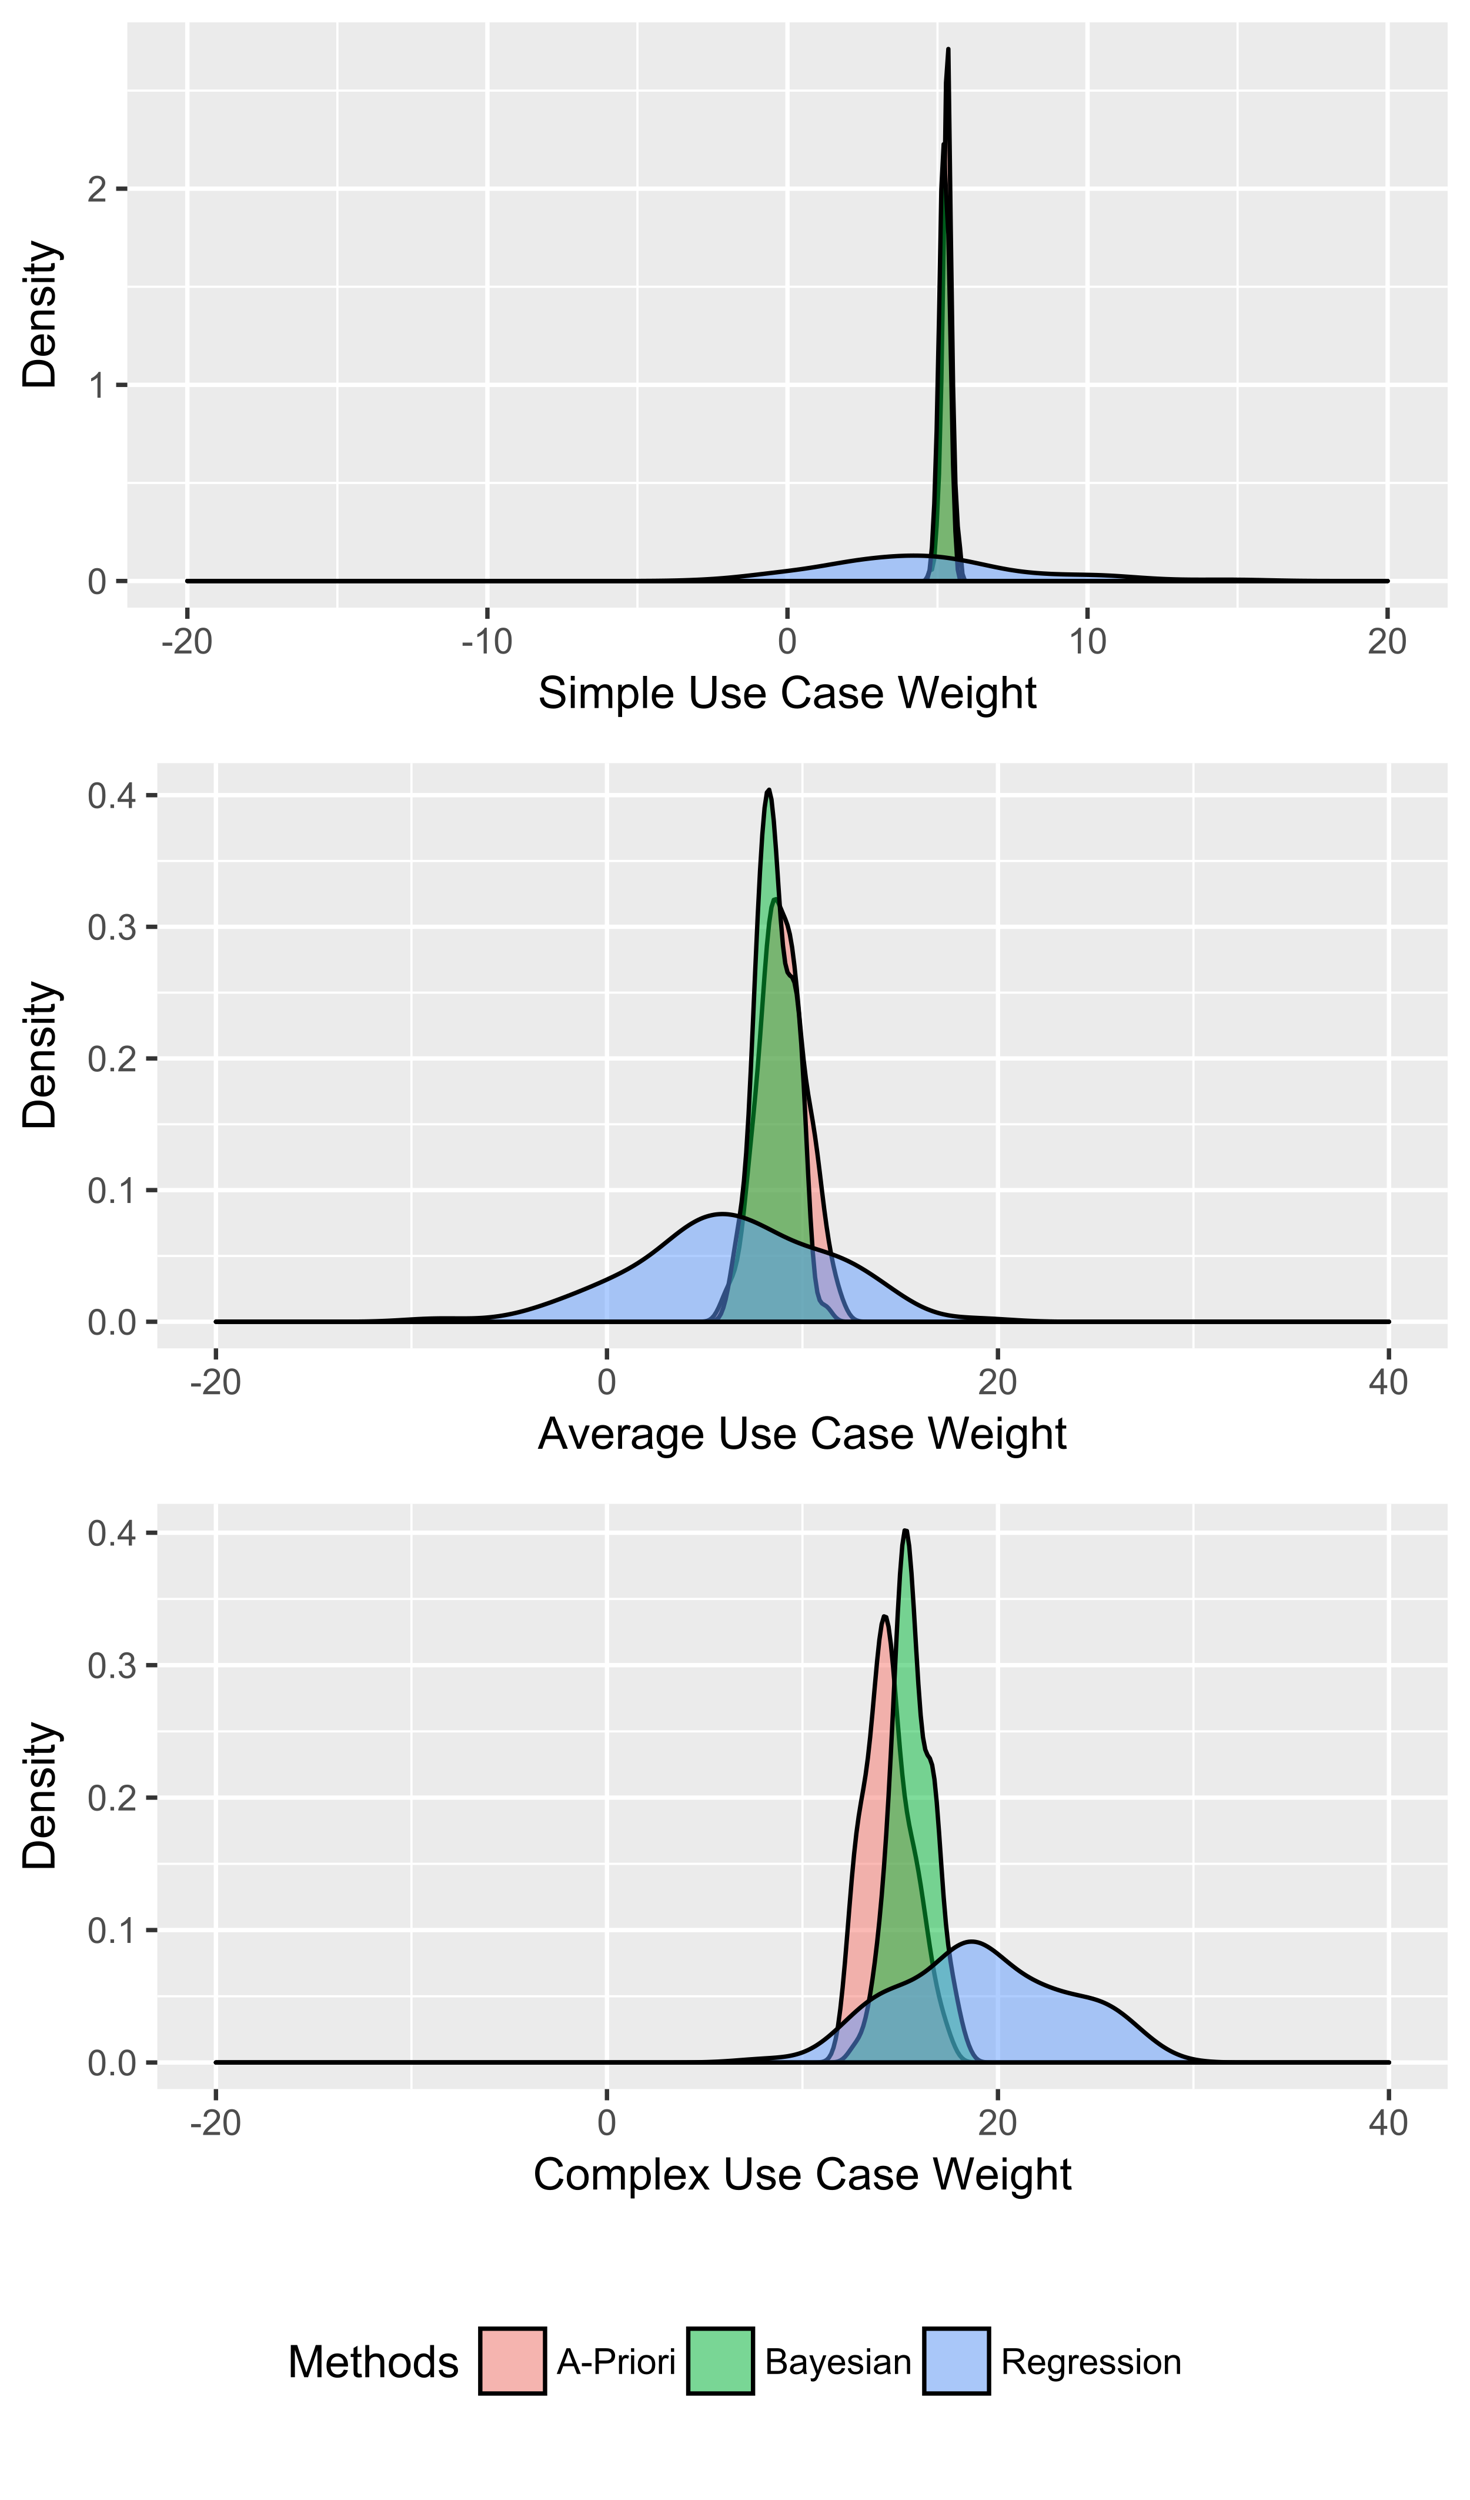 <?xml version="1.0" encoding="UTF-8"?>
<svg xmlns="http://www.w3.org/2000/svg" xmlns:xlink="http://www.w3.org/1999/xlink" width="360pt" height="612pt" viewBox="0 0 360 612" version="1.1">
<defs>
<g>
<symbol overflow="visible" id="glyph0-0">
<path style="stroke:none;" d="M 0.367 -3.105 C 0.363 -3.848 0.438 -4.445 0.594 -4.902 C 0.742 -5.355 0.973 -5.707 1.277 -5.953 C 1.578 -6.199 1.957 -6.32 2.418 -6.324 C 2.754 -6.32 3.051 -6.254 3.309 -6.121 C 3.562 -5.984 3.773 -5.789 3.938 -5.531 C 4.102 -5.273 4.23 -4.961 4.328 -4.594 C 4.422 -4.227 4.469 -3.73 4.473 -3.105 C 4.469 -2.367 4.395 -1.77 4.242 -1.316 C 4.09 -0.859 3.863 -0.508 3.562 -0.262 C 3.258 -0.016 2.875 0.105 2.418 0.109 C 1.809 0.105 1.332 -0.109 0.988 -0.547 C 0.57 -1.066 0.363 -1.922 0.367 -3.105 Z M 1.16 -3.105 C 1.16 -2.07 1.281 -1.379 1.523 -1.039 C 1.766 -0.695 2.062 -0.527 2.418 -0.527 C 2.773 -0.527 3.074 -0.699 3.316 -1.043 C 3.559 -1.387 3.68 -2.074 3.68 -3.105 C 3.68 -4.145 3.559 -4.832 3.316 -5.172 C 3.074 -5.512 2.77 -5.684 2.41 -5.684 C 2.051 -5.684 1.77 -5.531 1.559 -5.234 C 1.293 -4.844 1.16 -4.137 1.16 -3.105 Z M 1.16 -3.105 "/>
</symbol>
<symbol overflow="visible" id="glyph0-1">
<path style="stroke:none;" d="M 3.277 0 L 2.504 0 L 2.504 -4.93 C 2.316 -4.75 2.074 -4.574 1.773 -4.395 C 1.469 -4.215 1.195 -4.082 0.957 -3.996 L 0.957 -4.742 C 1.387 -4.941 1.766 -5.188 2.09 -5.48 C 2.414 -5.77 2.645 -6.051 2.781 -6.324 L 3.277 -6.324 Z M 3.277 0 "/>
</symbol>
<symbol overflow="visible" id="glyph0-2">
<path style="stroke:none;" d="M 4.43 -0.742 L 4.43 0 L 0.266 0 C 0.258 -0.188 0.289 -0.367 0.355 -0.539 C 0.461 -0.82 0.629 -1.098 0.863 -1.375 C 1.094 -1.648 1.434 -1.965 1.879 -2.328 C 2.562 -2.887 3.023 -3.332 3.266 -3.664 C 3.5 -3.988 3.621 -4.301 3.625 -4.594 C 3.621 -4.898 3.512 -5.156 3.297 -5.367 C 3.074 -5.578 2.789 -5.684 2.441 -5.684 C 2.066 -5.684 1.77 -5.57 1.547 -5.348 C 1.32 -5.125 1.207 -4.816 1.207 -4.422 L 0.414 -4.504 C 0.465 -5.094 0.668 -5.543 1.027 -5.855 C 1.379 -6.164 1.855 -6.32 2.457 -6.324 C 3.059 -6.32 3.539 -6.152 3.891 -5.82 C 4.242 -5.484 4.418 -5.07 4.422 -4.578 C 4.418 -4.32 4.367 -4.074 4.266 -3.832 C 4.164 -3.59 3.992 -3.332 3.754 -3.062 C 3.512 -2.793 3.113 -2.426 2.562 -1.957 C 2.094 -1.566 1.797 -1.301 1.664 -1.16 C 1.531 -1.02 1.422 -0.879 1.34 -0.742 Z M 4.43 -0.742 "/>
</symbol>
<symbol overflow="visible" id="glyph0-3">
<path style="stroke:none;" d="M 0.281 -1.891 L 0.281 -2.668 L 2.656 -2.668 L 2.656 -1.891 Z M 0.281 -1.891 "/>
</symbol>
<symbol overflow="visible" id="glyph0-4">
<path style="stroke:none;" d="M 0.801 0 L 0.801 -0.883 L 1.68 -0.883 L 1.68 0 Z M 0.801 0 "/>
</symbol>
<symbol overflow="visible" id="glyph0-5">
<path style="stroke:none;" d="M 0.371 -1.664 L 1.145 -1.766 C 1.23 -1.324 1.383 -1.008 1.598 -0.816 C 1.809 -0.621 2.066 -0.527 2.375 -0.527 C 2.734 -0.527 3.043 -0.652 3.297 -0.906 C 3.547 -1.156 3.672 -1.469 3.676 -1.844 C 3.672 -2.195 3.555 -2.488 3.324 -2.719 C 3.09 -2.949 2.797 -3.062 2.441 -3.066 C 2.293 -3.062 2.109 -3.035 1.895 -2.98 L 1.98 -3.66 C 2.031 -3.652 2.07 -3.648 2.105 -3.652 C 2.434 -3.648 2.73 -3.734 2.996 -3.91 C 3.254 -4.078 3.387 -4.344 3.391 -4.703 C 3.387 -4.984 3.289 -5.219 3.102 -5.406 C 2.906 -5.59 2.66 -5.684 2.359 -5.688 C 2.055 -5.684 1.805 -5.59 1.605 -5.402 C 1.402 -5.215 1.273 -4.93 1.219 -4.555 L 0.445 -4.691 C 0.539 -5.207 0.754 -5.609 1.09 -5.895 C 1.426 -6.18 1.844 -6.32 2.344 -6.324 C 2.688 -6.32 3.004 -6.246 3.293 -6.102 C 3.582 -5.953 3.801 -5.754 3.953 -5.5 C 4.105 -5.242 4.184 -4.973 4.184 -4.688 C 4.184 -4.414 4.109 -4.164 3.965 -3.945 C 3.816 -3.719 3.602 -3.543 3.316 -3.41 C 3.688 -3.324 3.977 -3.145 4.184 -2.875 C 4.391 -2.602 4.492 -2.262 4.496 -1.859 C 4.492 -1.305 4.293 -0.84 3.895 -0.461 C 3.492 -0.078 2.984 0.109 2.371 0.113 C 1.816 0.109 1.355 -0.051 0.992 -0.379 C 0.625 -0.707 0.418 -1.137 0.371 -1.664 Z M 0.371 -1.664 "/>
</symbol>
<symbol overflow="visible" id="glyph0-6">
<path style="stroke:none;" d="M 2.844 0 L 2.844 -1.508 L 0.113 -1.508 L 0.113 -2.219 L 2.988 -6.301 L 3.617 -6.301 L 3.617 -2.219 L 4.469 -2.219 L 4.469 -1.508 L 3.617 -1.508 L 3.617 0 Z M 2.844 -2.219 L 2.844 -5.059 L 0.871 -2.219 Z M 2.844 -2.219 "/>
</symbol>
<symbol overflow="visible" id="glyph0-7">
<path style="stroke:none;" d="M -0.012 0 L 2.406 -6.301 L 3.305 -6.301 L 5.883 0 L 4.934 0 L 4.199 -1.906 L 1.562 -1.906 L 0.871 0 Z M 1.805 -2.586 L 3.941 -2.586 L 3.281 -4.332 C 3.078 -4.855 2.93 -5.293 2.836 -5.637 C 2.754 -5.23 2.641 -4.828 2.496 -4.434 Z M 1.805 -2.586 "/>
</symbol>
<symbol overflow="visible" id="glyph0-8">
<path style="stroke:none;" d="M 0.68 0 L 0.68 -6.301 L 3.055 -6.301 C 3.469 -6.297 3.789 -6.277 4.012 -6.238 C 4.32 -6.184 4.578 -6.086 4.789 -5.941 C 4.996 -5.797 5.168 -5.594 5.297 -5.336 C 5.422 -5.074 5.484 -4.789 5.488 -4.477 C 5.484 -3.941 5.312 -3.488 4.977 -3.117 C 4.633 -2.746 4.02 -2.559 3.129 -2.562 L 1.512 -2.562 L 1.512 0 Z M 1.512 -3.305 L 3.141 -3.305 C 3.68 -3.305 4.062 -3.402 4.289 -3.605 C 4.516 -3.801 4.629 -4.086 4.629 -4.453 C 4.629 -4.715 4.559 -4.938 4.426 -5.129 C 4.289 -5.312 4.117 -5.438 3.902 -5.5 C 3.762 -5.535 3.5 -5.555 3.125 -5.555 L 1.512 -5.555 Z M 1.512 -3.305 "/>
</symbol>
<symbol overflow="visible" id="glyph0-9">
<path style="stroke:none;" d="M 0.57 0 L 0.57 -4.562 L 1.266 -4.562 L 1.266 -3.871 C 1.445 -4.191 1.609 -4.406 1.758 -4.512 C 1.906 -4.613 2.07 -4.664 2.258 -4.668 C 2.516 -4.664 2.781 -4.582 3.051 -4.418 L 2.785 -3.699 C 2.59 -3.809 2.402 -3.867 2.219 -3.867 C 2.047 -3.867 1.895 -3.816 1.762 -3.715 C 1.625 -3.613 1.527 -3.473 1.473 -3.293 C 1.383 -3.016 1.34 -2.715 1.344 -2.391 L 1.344 0 Z M 0.57 0 "/>
</symbol>
<symbol overflow="visible" id="glyph0-10">
<path style="stroke:none;" d="M 0.586 -5.41 L 0.586 -6.301 L 1.359 -6.301 L 1.359 -5.41 Z M 0.586 0 L 0.586 -4.562 L 1.359 -4.562 L 1.359 0 Z M 0.586 0 "/>
</symbol>
<symbol overflow="visible" id="glyph0-11">
<path style="stroke:none;" d="M 0.293 -2.281 C 0.293 -3.125 0.527 -3.754 0.996 -4.16 C 1.387 -4.496 1.863 -4.664 2.434 -4.668 C 3.059 -4.664 3.57 -4.457 3.969 -4.051 C 4.363 -3.637 4.562 -3.07 4.566 -2.348 C 4.562 -1.758 4.477 -1.297 4.301 -0.961 C 4.125 -0.625 3.867 -0.363 3.535 -0.176 C 3.195 0.008 2.828 0.098 2.434 0.102 C 1.789 0.098 1.273 -0.102 0.883 -0.512 C 0.488 -0.918 0.293 -1.508 0.293 -2.281 Z M 1.086 -2.281 C 1.082 -1.695 1.211 -1.258 1.469 -0.969 C 1.723 -0.672 2.043 -0.527 2.434 -0.531 C 2.812 -0.527 3.133 -0.672 3.391 -0.969 C 3.645 -1.258 3.773 -1.707 3.773 -2.309 C 3.773 -2.871 3.645 -3.297 3.387 -3.59 C 3.129 -3.879 2.809 -4.023 2.434 -4.027 C 2.043 -4.023 1.723 -3.879 1.469 -3.594 C 1.211 -3.301 1.082 -2.863 1.086 -2.281 Z M 1.086 -2.281 "/>
</symbol>
<symbol overflow="visible" id="glyph0-12">
<path style="stroke:none;" d="M 0.645 0 L 0.645 -6.301 L 3.008 -6.301 C 3.484 -6.297 3.871 -6.234 4.164 -6.109 C 4.453 -5.98 4.68 -5.785 4.848 -5.52 C 5.012 -5.254 5.098 -4.977 5.098 -4.688 C 5.098 -4.418 5.023 -4.164 4.875 -3.926 C 4.727 -3.688 4.504 -3.496 4.215 -3.352 C 4.59 -3.238 4.883 -3.047 5.094 -2.777 C 5.297 -2.508 5.402 -2.191 5.402 -1.828 C 5.402 -1.531 5.34 -1.254 5.215 -1.004 C 5.09 -0.746 4.934 -0.551 4.75 -0.418 C 4.566 -0.277 4.336 -0.176 4.062 -0.105 C 3.781 -0.035 3.445 0 3.047 0 Z M 1.477 -3.652 L 2.84 -3.652 C 3.207 -3.648 3.473 -3.676 3.637 -3.727 C 3.844 -3.789 4.004 -3.891 4.113 -4.039 C 4.219 -4.18 4.27 -4.363 4.273 -4.59 C 4.27 -4.793 4.223 -4.977 4.125 -5.141 C 4.023 -5.297 3.879 -5.406 3.695 -5.465 C 3.508 -5.523 3.188 -5.555 2.738 -5.555 L 1.477 -5.555 Z M 1.477 -0.742 L 3.047 -0.742 C 3.312 -0.738 3.5 -0.75 3.613 -0.773 C 3.805 -0.805 3.965 -0.859 4.094 -0.945 C 4.223 -1.023 4.328 -1.141 4.414 -1.297 C 4.492 -1.445 4.535 -1.625 4.539 -1.828 C 4.535 -2.062 4.473 -2.266 4.355 -2.438 C 4.23 -2.609 4.066 -2.73 3.855 -2.805 C 3.641 -2.871 3.332 -2.906 2.934 -2.91 L 1.477 -2.91 Z M 1.477 -0.742 "/>
</symbol>
<symbol overflow="visible" id="glyph0-13">
<path style="stroke:none;" d="M 3.559 -0.562 C 3.27 -0.32 2.996 -0.148 2.73 -0.047 C 2.465 0.051 2.18 0.098 1.879 0.102 C 1.375 0.098 0.988 -0.02 0.719 -0.266 C 0.449 -0.508 0.316 -0.82 0.316 -1.203 C 0.316 -1.422 0.367 -1.629 0.469 -1.816 C 0.57 -2 0.703 -2.148 0.871 -2.262 C 1.031 -2.371 1.215 -2.453 1.426 -2.516 C 1.574 -2.551 1.805 -2.59 2.113 -2.629 C 2.734 -2.703 3.195 -2.793 3.492 -2.895 C 3.492 -3 3.492 -3.066 3.496 -3.098 C 3.492 -3.41 3.418 -3.633 3.277 -3.766 C 3.074 -3.938 2.781 -4.023 2.398 -4.027 C 2.031 -4.023 1.762 -3.961 1.59 -3.836 C 1.414 -3.707 1.289 -3.48 1.207 -3.16 L 0.453 -3.262 C 0.516 -3.582 0.629 -3.844 0.789 -4.043 C 0.945 -4.242 1.172 -4.395 1.473 -4.504 C 1.77 -4.609 2.117 -4.664 2.508 -4.668 C 2.898 -4.664 3.215 -4.617 3.457 -4.527 C 3.699 -4.434 3.879 -4.32 3.996 -4.184 C 4.109 -4.043 4.188 -3.867 4.238 -3.656 C 4.258 -3.523 4.27 -3.285 4.273 -2.945 L 4.273 -1.914 C 4.27 -1.191 4.289 -0.734 4.324 -0.547 C 4.355 -0.352 4.418 -0.172 4.52 0 L 3.711 0 C 3.629 -0.16 3.578 -0.348 3.559 -0.562 Z M 3.492 -2.289 C 3.211 -2.172 2.789 -2.074 2.23 -2 C 1.91 -1.949 1.684 -1.898 1.555 -1.844 C 1.422 -1.785 1.32 -1.699 1.25 -1.59 C 1.176 -1.477 1.141 -1.355 1.145 -1.227 C 1.141 -1.016 1.219 -0.844 1.379 -0.707 C 1.531 -0.57 1.762 -0.504 2.062 -0.504 C 2.359 -0.504 2.621 -0.566 2.855 -0.699 C 3.086 -0.824 3.258 -1.004 3.367 -1.234 C 3.449 -1.406 3.492 -1.664 3.492 -2.008 Z M 3.492 -2.289 "/>
</symbol>
<symbol overflow="visible" id="glyph0-14">
<path style="stroke:none;" d="M 0.547 1.758 L 0.461 1.031 C 0.629 1.078 0.777 1.102 0.902 1.102 C 1.074 1.102 1.211 1.07 1.312 1.016 C 1.414 0.953 1.5 0.875 1.57 0.773 C 1.617 0.695 1.695 0.504 1.805 0.199 C 1.82 0.152 1.844 0.086 1.875 0.008 L 0.141 -4.562 L 0.977 -4.562 L 1.926 -1.922 C 2.047 -1.586 2.156 -1.23 2.258 -0.863 C 2.344 -1.215 2.449 -1.562 2.574 -1.902 L 3.551 -4.562 L 4.324 -4.562 L 2.586 0.078 C 2.398 0.574 2.254 0.922 2.152 1.113 C 2.012 1.367 1.855 1.551 1.68 1.672 C 1.5 1.789 1.289 1.852 1.043 1.852 C 0.895 1.852 0.727 1.82 0.547 1.758 Z M 0.547 1.758 "/>
</symbol>
<symbol overflow="visible" id="glyph0-15">
<path style="stroke:none;" d="M 3.703 -1.469 L 4.504 -1.371 C 4.375 -0.902 4.141 -0.539 3.801 -0.285 C 3.461 -0.027 3.027 0.098 2.496 0.102 C 1.828 0.098 1.297 -0.102 0.906 -0.512 C 0.512 -0.918 0.316 -1.496 0.32 -2.242 C 0.316 -3.008 0.516 -3.605 0.914 -4.031 C 1.309 -4.453 1.82 -4.664 2.453 -4.668 C 3.059 -4.664 3.555 -4.457 3.945 -4.043 C 4.328 -3.629 4.523 -3.043 4.527 -2.289 C 4.523 -2.242 4.523 -2.176 4.523 -2.086 L 1.121 -2.086 C 1.145 -1.582 1.289 -1.195 1.547 -0.93 C 1.801 -0.66 2.117 -0.527 2.5 -0.531 C 2.781 -0.527 3.023 -0.602 3.227 -0.754 C 3.426 -0.902 3.586 -1.141 3.703 -1.469 Z M 1.164 -2.719 L 3.711 -2.719 C 3.672 -3.102 3.578 -3.387 3.422 -3.582 C 3.172 -3.879 2.852 -4.031 2.461 -4.031 C 2.105 -4.031 1.805 -3.91 1.566 -3.672 C 1.32 -3.434 1.188 -3.117 1.164 -2.719 Z M 1.164 -2.719 "/>
</symbol>
<symbol overflow="visible" id="glyph0-16">
<path style="stroke:none;" d="M 0.27 -1.363 L 1.035 -1.484 C 1.078 -1.172 1.199 -0.938 1.395 -0.777 C 1.59 -0.609 1.863 -0.527 2.219 -0.531 C 2.57 -0.527 2.832 -0.602 3.008 -0.75 C 3.176 -0.895 3.262 -1.062 3.266 -1.258 C 3.262 -1.43 3.188 -1.566 3.039 -1.672 C 2.93 -1.734 2.664 -1.824 2.246 -1.934 C 1.676 -2.074 1.285 -2.195 1.066 -2.305 C 0.848 -2.406 0.68 -2.551 0.566 -2.738 C 0.453 -2.918 0.398 -3.125 0.398 -3.352 C 0.398 -3.555 0.445 -3.742 0.539 -3.914 C 0.633 -4.086 0.758 -4.23 0.918 -4.348 C 1.039 -4.434 1.203 -4.508 1.41 -4.574 C 1.617 -4.633 1.84 -4.664 2.078 -4.668 C 2.434 -4.664 2.75 -4.613 3.023 -4.512 C 3.293 -4.406 3.492 -4.266 3.621 -4.09 C 3.75 -3.914 3.84 -3.68 3.891 -3.387 L 3.133 -3.281 C 3.098 -3.516 2.996 -3.699 2.832 -3.832 C 2.664 -3.965 2.434 -4.031 2.137 -4.031 C 1.777 -4.031 1.523 -3.973 1.375 -3.855 C 1.223 -3.738 1.148 -3.598 1.148 -3.441 C 1.148 -3.34 1.18 -3.25 1.242 -3.172 C 1.305 -3.086 1.402 -3.02 1.539 -2.965 C 1.613 -2.934 1.84 -2.867 2.223 -2.766 C 2.766 -2.617 3.148 -2.496 3.367 -2.406 C 3.582 -2.312 3.75 -2.176 3.875 -2 C 3.996 -1.82 4.059 -1.602 4.062 -1.34 C 4.059 -1.078 3.984 -0.836 3.836 -0.609 C 3.684 -0.383 3.465 -0.207 3.184 -0.082 C 2.895 0.039 2.574 0.098 2.223 0.102 C 1.625 0.098 1.172 -0.02 0.863 -0.266 C 0.551 -0.508 0.355 -0.875 0.27 -1.363 Z M 0.27 -1.363 "/>
</symbol>
<symbol overflow="visible" id="glyph0-17">
<path style="stroke:none;" d="M 0.578 0 L 0.578 -4.562 L 1.277 -4.562 L 1.277 -3.914 C 1.609 -4.414 2.09 -4.664 2.727 -4.668 C 3 -4.664 3.254 -4.613 3.484 -4.52 C 3.715 -4.418 3.887 -4.289 4.004 -4.129 C 4.113 -3.969 4.195 -3.777 4.246 -3.559 C 4.273 -3.41 4.289 -3.16 4.289 -2.805 L 4.289 0 L 3.516 0 L 3.516 -2.777 C 3.516 -3.09 3.484 -3.324 3.426 -3.484 C 3.363 -3.637 3.258 -3.762 3.105 -3.855 C 2.949 -3.949 2.77 -3.996 2.566 -3.996 C 2.234 -3.996 1.949 -3.891 1.711 -3.68 C 1.469 -3.469 1.348 -3.07 1.352 -2.492 L 1.352 0 Z M 0.578 0 "/>
</symbol>
<symbol overflow="visible" id="glyph0-18">
<path style="stroke:none;" d="M 0.691 0 L 0.691 -6.301 L 3.484 -6.301 C 4.043 -6.297 4.469 -6.242 4.766 -6.129 C 5.055 -6.016 5.289 -5.816 5.465 -5.531 C 5.637 -5.242 5.723 -4.926 5.727 -4.582 C 5.723 -4.133 5.578 -3.754 5.293 -3.449 C 5 -3.141 4.555 -2.945 3.953 -2.867 C 4.172 -2.758 4.34 -2.652 4.457 -2.551 C 4.695 -2.324 4.926 -2.047 5.148 -1.715 L 6.242 0 L 5.195 0 L 4.359 -1.312 C 4.117 -1.688 3.914 -1.977 3.758 -2.18 C 3.598 -2.379 3.457 -2.516 3.336 -2.598 C 3.207 -2.676 3.082 -2.734 2.957 -2.766 C 2.859 -2.785 2.703 -2.793 2.492 -2.797 L 1.527 -2.797 L 1.527 0 Z M 1.527 -3.52 L 3.316 -3.52 C 3.699 -3.516 3.996 -3.555 4.211 -3.637 C 4.422 -3.711 4.586 -3.836 4.699 -4.012 C 4.809 -4.184 4.863 -4.375 4.867 -4.582 C 4.863 -4.879 4.754 -5.121 4.543 -5.312 C 4.324 -5.504 3.984 -5.602 3.52 -5.602 L 1.527 -5.602 Z M 1.527 -3.52 "/>
</symbol>
<symbol overflow="visible" id="glyph0-19">
<path style="stroke:none;" d="M 0.438 0.379 L 1.191 0.488 C 1.219 0.719 1.309 0.891 1.453 0.996 C 1.645 1.137 1.906 1.207 2.238 1.211 C 2.598 1.207 2.871 1.137 3.066 0.996 C 3.258 0.852 3.391 0.648 3.465 0.395 C 3.5 0.234 3.52 -0.094 3.52 -0.598 C 3.18 -0.199 2.758 0 2.258 0 C 1.625 0 1.141 -0.227 0.801 -0.68 C 0.453 -1.133 0.281 -1.676 0.285 -2.309 C 0.281 -2.742 0.359 -3.141 0.52 -3.512 C 0.676 -3.879 0.906 -4.164 1.207 -4.367 C 1.504 -4.562 1.855 -4.664 2.262 -4.668 C 2.797 -4.664 3.238 -4.445 3.594 -4.012 L 3.594 -4.562 L 4.305 -4.562 L 4.305 -0.617 C 4.301 0.094 4.227 0.594 4.086 0.891 C 3.938 1.188 3.711 1.422 3.398 1.594 C 3.086 1.766 2.699 1.852 2.242 1.852 C 1.695 1.852 1.254 1.727 0.922 1.484 C 0.586 1.234 0.426 0.867 0.438 0.379 Z M 1.078 -2.363 C 1.078 -1.762 1.195 -1.324 1.434 -1.051 C 1.672 -0.773 1.969 -0.637 2.328 -0.641 C 2.68 -0.637 2.98 -0.773 3.223 -1.051 C 3.461 -1.32 3.578 -1.75 3.582 -2.336 C 3.578 -2.895 3.457 -3.316 3.211 -3.602 C 2.961 -3.883 2.66 -4.023 2.316 -4.027 C 1.969 -4.023 1.676 -3.883 1.438 -3.605 C 1.195 -3.324 1.078 -2.91 1.078 -2.363 Z M 1.078 -2.363 "/>
</symbol>
<symbol overflow="visible" id="glyph1-0">
<path style="stroke:none;" d="M 0.492 -2.531 L 1.477 -2.617 C 1.523 -2.219 1.629 -1.895 1.801 -1.645 C 1.969 -1.391 2.234 -1.188 2.594 -1.031 C 2.949 -0.875 3.352 -0.797 3.805 -0.801 C 4.195 -0.797 4.547 -0.855 4.855 -0.977 C 5.156 -1.094 5.383 -1.258 5.535 -1.465 C 5.68 -1.668 5.754 -1.891 5.758 -2.137 C 5.754 -2.383 5.684 -2.598 5.543 -2.785 C 5.398 -2.965 5.16 -3.121 4.836 -3.25 C 4.617 -3.332 4.148 -3.461 3.43 -3.633 C 2.703 -3.805 2.199 -3.969 1.914 -4.125 C 1.535 -4.32 1.254 -4.562 1.07 -4.859 C 0.887 -5.148 0.797 -5.477 0.797 -5.84 C 0.797 -6.234 0.906 -6.605 1.133 -6.953 C 1.355 -7.297 1.688 -7.559 2.121 -7.738 C 2.555 -7.914 3.035 -8.004 3.566 -8.008 C 4.148 -8.004 4.664 -7.91 5.109 -7.727 C 5.555 -7.535 5.898 -7.258 6.141 -6.895 C 6.379 -6.527 6.508 -6.113 6.527 -5.656 L 5.527 -5.582 C 5.469 -6.078 5.289 -6.453 4.98 -6.707 C 4.668 -6.961 4.211 -7.09 3.609 -7.09 C 2.977 -7.09 2.516 -6.973 2.23 -6.742 C 1.941 -6.512 1.797 -6.234 1.801 -5.906 C 1.797 -5.625 1.898 -5.391 2.105 -5.211 C 2.301 -5.023 2.824 -4.836 3.676 -4.648 C 4.52 -4.453 5.102 -4.289 5.418 -4.148 C 5.875 -3.934 6.215 -3.664 6.434 -3.344 C 6.652 -3.02 6.762 -2.645 6.762 -2.223 C 6.762 -1.801 6.641 -1.406 6.402 -1.039 C 6.16 -0.664 5.816 -0.379 5.367 -0.176 C 4.918 0.027 4.41 0.129 3.852 0.133 C 3.133 0.129 2.535 0.027 2.059 -0.176 C 1.574 -0.383 1.199 -0.695 0.926 -1.113 C 0.652 -1.531 0.508 -2.004 0.492 -2.531 Z M 0.492 -2.531 "/>
</symbol>
<symbol overflow="visible" id="glyph1-1">
<path style="stroke:none;" d="M 0.73 -6.762 L 0.73 -7.875 L 1.695 -7.875 L 1.695 -6.762 Z M 0.73 0 L 0.73 -5.703 L 1.695 -5.703 L 1.695 0 Z M 0.73 0 "/>
</symbol>
<symbol overflow="visible" id="glyph1-2">
<path style="stroke:none;" d="M 0.727 0 L 0.727 -5.703 L 1.59 -5.703 L 1.59 -4.902 C 1.766 -5.18 2.004 -5.406 2.305 -5.578 C 2.598 -5.746 2.938 -5.828 3.32 -5.832 C 3.738 -5.828 4.086 -5.742 4.359 -5.566 C 4.629 -5.391 4.816 -5.145 4.93 -4.836 C 5.379 -5.496 5.969 -5.828 6.691 -5.832 C 7.254 -5.828 7.688 -5.672 7.996 -5.363 C 8.297 -5.047 8.449 -4.566 8.453 -3.914 L 8.453 0 L 7.492 0 L 7.492 -3.594 C 7.488 -3.977 7.457 -4.254 7.398 -4.426 C 7.332 -4.594 7.219 -4.734 7.059 -4.84 C 6.891 -4.941 6.695 -4.992 6.477 -4.996 C 6.07 -4.992 5.738 -4.859 5.477 -4.594 C 5.211 -4.328 5.078 -3.898 5.082 -3.312 L 5.082 0 L 4.113 0 L 4.113 -3.707 C 4.113 -4.133 4.031 -4.453 3.875 -4.672 C 3.715 -4.883 3.461 -4.992 3.105 -4.996 C 2.832 -4.992 2.578 -4.922 2.348 -4.781 C 2.117 -4.637 1.949 -4.426 1.848 -4.152 C 1.738 -3.875 1.688 -3.477 1.691 -2.961 L 1.691 0 Z M 0.727 0 "/>
</symbol>
<symbol overflow="visible" id="glyph1-3">
<path style="stroke:none;" d="M 0.727 2.188 L 0.727 -5.703 L 1.605 -5.703 L 1.605 -4.961 C 1.812 -5.25 2.047 -5.469 2.309 -5.613 C 2.57 -5.758 2.887 -5.828 3.262 -5.832 C 3.746 -5.828 4.176 -5.703 4.551 -5.457 C 4.922 -5.203 5.203 -4.852 5.391 -4.395 C 5.578 -3.938 5.672 -3.438 5.676 -2.895 C 5.672 -2.309 5.566 -1.781 5.359 -1.316 C 5.148 -0.848 4.844 -0.488 4.449 -0.242 C 4.047 0.008 3.629 0.129 3.191 0.129 C 2.867 0.129 2.578 0.062 2.32 -0.074 C 2.062 -0.211 1.852 -0.383 1.691 -0.59 L 1.691 2.188 Z M 1.602 -2.82 C 1.598 -2.082 1.746 -1.539 2.047 -1.191 C 2.34 -0.836 2.699 -0.66 3.125 -0.664 C 3.551 -0.66 3.918 -0.844 4.227 -1.211 C 4.531 -1.574 4.688 -2.137 4.688 -2.898 C 4.688 -3.625 4.535 -4.168 4.238 -4.531 C 3.938 -4.891 3.582 -5.074 3.168 -5.074 C 2.754 -5.074 2.391 -4.879 2.074 -4.496 C 1.758 -4.109 1.598 -3.551 1.602 -2.82 Z M 1.602 -2.82 "/>
</symbol>
<symbol overflow="visible" id="glyph1-4">
<path style="stroke:none;" d="M 0.703 0 L 0.703 -7.875 L 1.672 -7.875 L 1.672 0 Z M 0.703 0 "/>
</symbol>
<symbol overflow="visible" id="glyph1-5">
<path style="stroke:none;" d="M 4.629 -1.836 L 5.629 -1.715 C 5.469 -1.125 5.176 -0.672 4.75 -0.352 C 4.324 -0.031 3.781 0.129 3.121 0.129 C 2.281 0.129 1.617 -0.125 1.133 -0.641 C 0.641 -1.152 0.398 -1.875 0.402 -2.805 C 0.398 -3.762 0.645 -4.504 1.145 -5.035 C 1.637 -5.562 2.277 -5.828 3.066 -5.832 C 3.824 -5.828 4.449 -5.57 4.934 -5.051 C 5.418 -4.531 5.66 -3.801 5.66 -2.863 C 5.66 -2.805 5.656 -2.719 5.656 -2.605 L 1.402 -2.605 C 1.434 -1.977 1.613 -1.496 1.934 -1.164 C 2.25 -0.828 2.645 -0.66 3.125 -0.664 C 3.477 -0.66 3.781 -0.754 4.031 -0.945 C 4.281 -1.129 4.48 -1.426 4.629 -1.836 Z M 1.457 -3.398 L 4.641 -3.398 C 4.598 -3.879 4.473 -4.238 4.273 -4.48 C 3.961 -4.852 3.562 -5.039 3.078 -5.039 C 2.629 -5.039 2.258 -4.891 1.957 -4.594 C 1.652 -4.297 1.484 -3.898 1.457 -3.398 Z M 1.457 -3.398 "/>
</symbol>
<symbol overflow="visible" id="glyph1-6">
<path style="stroke:none;" d=""/>
</symbol>
<symbol overflow="visible" id="glyph1-7">
<path style="stroke:none;" d="M 6.016 -7.875 L 7.059 -7.875 L 7.059 -3.324 C 7.055 -2.527 6.965 -1.898 6.789 -1.438 C 6.605 -0.969 6.281 -0.594 5.816 -0.305 C 5.348 -0.016 4.734 0.129 3.98 0.133 C 3.238 0.129 2.637 0.004 2.168 -0.246 C 1.699 -0.5 1.363 -0.867 1.164 -1.352 C 0.961 -1.832 0.859 -2.488 0.863 -3.324 L 0.863 -7.875 L 1.906 -7.875 L 1.906 -3.328 C 1.902 -2.645 1.969 -2.141 2.098 -1.816 C 2.223 -1.492 2.441 -1.242 2.754 -1.066 C 3.062 -0.891 3.441 -0.801 3.891 -0.805 C 4.656 -0.801 5.199 -0.977 5.527 -1.324 C 5.848 -1.672 6.012 -2.34 6.016 -3.328 Z M 6.016 -7.875 "/>
</symbol>
<symbol overflow="visible" id="glyph1-8">
<path style="stroke:none;" d="M 0.34 -1.703 L 1.293 -1.852 C 1.344 -1.469 1.492 -1.172 1.742 -0.969 C 1.984 -0.762 2.328 -0.66 2.773 -0.664 C 3.211 -0.66 3.539 -0.75 3.758 -0.934 C 3.969 -1.113 4.078 -1.328 4.082 -1.574 C 4.078 -1.789 3.984 -1.961 3.797 -2.09 C 3.664 -2.172 3.332 -2.281 2.809 -2.418 C 2.098 -2.594 1.605 -2.75 1.332 -2.883 C 1.055 -3.012 0.848 -3.191 0.711 -3.422 C 0.566 -3.652 0.496 -3.906 0.5 -4.188 C 0.496 -4.441 0.555 -4.676 0.672 -4.895 C 0.785 -5.105 0.945 -5.289 1.148 -5.438 C 1.297 -5.547 1.5 -5.637 1.762 -5.715 C 2.02 -5.789 2.301 -5.828 2.602 -5.832 C 3.047 -5.828 3.438 -5.766 3.777 -5.637 C 4.113 -5.508 4.363 -5.332 4.527 -5.113 C 4.688 -4.891 4.797 -4.598 4.859 -4.234 L 3.914 -4.102 C 3.871 -4.395 3.746 -4.621 3.543 -4.789 C 3.336 -4.953 3.043 -5.039 2.668 -5.039 C 2.223 -5.039 1.906 -4.965 1.719 -4.816 C 1.523 -4.668 1.43 -4.496 1.434 -4.301 C 1.43 -4.176 1.469 -4.062 1.551 -3.965 C 1.629 -3.859 1.754 -3.773 1.922 -3.707 C 2.016 -3.668 2.301 -3.586 2.777 -3.461 C 3.461 -3.273 3.938 -3.121 4.207 -3.008 C 4.477 -2.891 4.688 -2.723 4.844 -2.504 C 4.996 -2.277 5.074 -2.004 5.074 -1.676 C 5.074 -1.352 4.98 -1.047 4.793 -0.766 C 4.605 -0.48 4.332 -0.262 3.98 -0.105 C 3.621 0.051 3.223 0.129 2.777 0.129 C 2.035 0.129 1.469 -0.023 1.082 -0.332 C 0.691 -0.641 0.445 -1.098 0.34 -1.703 Z M 0.34 -1.703 "/>
</symbol>
<symbol overflow="visible" id="glyph1-9">
<path style="stroke:none;" d="M 6.469 -2.762 L 7.508 -2.496 C 7.285 -1.641 6.895 -0.988 6.328 -0.539 C 5.758 -0.094 5.062 0.129 4.25 0.133 C 3.398 0.129 2.707 -0.039 2.176 -0.383 C 1.641 -0.727 1.238 -1.227 0.961 -1.883 C 0.684 -2.535 0.543 -3.242 0.547 -3.996 C 0.543 -4.816 0.699 -5.531 1.016 -6.141 C 1.328 -6.75 1.777 -7.211 2.355 -7.531 C 2.934 -7.844 3.57 -8.004 4.266 -8.008 C 5.051 -8.004 5.711 -7.805 6.25 -7.406 C 6.785 -7.004 7.16 -6.438 7.375 -5.715 L 6.348 -5.473 C 6.16 -6.043 5.895 -6.457 5.551 -6.723 C 5.199 -6.98 4.766 -7.113 4.242 -7.117 C 3.637 -7.113 3.129 -6.969 2.727 -6.68 C 2.316 -6.391 2.031 -6 1.867 -5.512 C 1.699 -5.023 1.617 -4.52 1.621 -4 C 1.617 -3.328 1.715 -2.742 1.914 -2.246 C 2.105 -1.746 2.41 -1.375 2.824 -1.129 C 3.234 -0.879 3.68 -0.754 4.164 -0.758 C 4.746 -0.754 5.238 -0.922 5.645 -1.262 C 6.043 -1.594 6.32 -2.094 6.469 -2.762 Z M 6.469 -2.762 "/>
</symbol>
<symbol overflow="visible" id="glyph1-10">
<path style="stroke:none;" d="M 4.445 -0.703 C 4.086 -0.398 3.742 -0.184 3.414 -0.059 C 3.082 0.066 2.727 0.129 2.348 0.129 C 1.719 0.129 1.238 -0.023 0.902 -0.328 C 0.566 -0.633 0.398 -1.023 0.398 -1.504 C 0.398 -1.781 0.461 -2.035 0.586 -2.27 C 0.711 -2.496 0.875 -2.684 1.086 -2.824 C 1.289 -2.965 1.523 -3.07 1.781 -3.141 C 1.969 -3.191 2.254 -3.238 2.641 -3.289 C 3.418 -3.375 3.992 -3.488 4.367 -3.621 C 4.367 -3.754 4.371 -3.836 4.371 -3.871 C 4.371 -4.266 4.277 -4.543 4.098 -4.703 C 3.848 -4.918 3.48 -5.027 2.996 -5.031 C 2.539 -5.027 2.203 -4.949 1.988 -4.793 C 1.77 -4.633 1.609 -4.352 1.508 -3.949 L 0.562 -4.078 C 0.648 -4.48 0.789 -4.805 0.988 -5.055 C 1.184 -5.301 1.469 -5.492 1.844 -5.629 C 2.215 -5.762 2.645 -5.828 3.137 -5.832 C 3.621 -5.828 4.02 -5.773 4.324 -5.66 C 4.629 -5.543 4.852 -5.398 4.996 -5.227 C 5.137 -5.055 5.238 -4.836 5.297 -4.57 C 5.328 -4.406 5.344 -4.109 5.344 -3.68 L 5.344 -2.391 C 5.344 -1.492 5.363 -0.922 5.406 -0.684 C 5.445 -0.445 5.527 -0.219 5.648 0 L 4.641 0 C 4.539 -0.199 4.473 -0.434 4.445 -0.703 Z M 4.367 -2.863 C 4.012 -2.719 3.488 -2.598 2.789 -2.496 C 2.391 -2.438 2.105 -2.371 1.941 -2.301 C 1.773 -2.227 1.648 -2.121 1.562 -1.988 C 1.473 -1.848 1.43 -1.695 1.43 -1.531 C 1.43 -1.27 1.527 -1.055 1.723 -0.887 C 1.918 -0.711 2.203 -0.625 2.578 -0.629 C 2.949 -0.625 3.277 -0.707 3.57 -0.871 C 3.859 -1.031 4.074 -1.254 4.211 -1.543 C 4.312 -1.754 4.363 -2.078 4.367 -2.508 Z M 4.367 -2.863 "/>
</symbol>
<symbol overflow="visible" id="glyph1-11">
<path style="stroke:none;" d="M 2.223 0 L 0.133 -7.875 L 1.203 -7.875 L 2.402 -2.711 C 2.527 -2.168 2.637 -1.633 2.734 -1.102 C 2.934 -1.941 3.051 -2.426 3.09 -2.555 L 4.586 -7.875 L 5.844 -7.875 L 6.973 -3.891 C 7.254 -2.898 7.457 -1.969 7.586 -1.102 C 7.684 -1.598 7.812 -2.168 7.977 -2.812 L 9.211 -7.875 L 10.258 -7.875 L 8.102 0 L 7.094 0 L 5.438 -6 C 5.297 -6.5 5.211 -6.805 5.188 -6.922 C 5.102 -6.559 5.027 -6.254 4.957 -6 L 3.289 0 Z M 2.223 0 "/>
</symbol>
<symbol overflow="visible" id="glyph1-12">
<path style="stroke:none;" d="M 0.547 0.473 L 1.488 0.613 C 1.527 0.898 1.637 1.109 1.816 1.246 C 2.055 1.422 2.379 1.512 2.797 1.516 C 3.242 1.512 3.59 1.422 3.832 1.246 C 4.074 1.062 4.238 0.812 4.328 0.492 C 4.379 0.297 4.402 -0.113 4.398 -0.746 C 3.973 -0.246 3.445 0 2.82 0 C 2.031 0 1.426 -0.281 1 -0.848 C 0.566 -1.41 0.352 -2.09 0.355 -2.883 C 0.352 -3.426 0.449 -3.926 0.648 -4.391 C 0.844 -4.848 1.129 -5.203 1.504 -5.457 C 1.875 -5.703 2.316 -5.828 2.824 -5.832 C 3.496 -5.828 4.051 -5.559 4.492 -5.016 L 4.492 -5.703 L 5.383 -5.703 L 5.383 -0.773 C 5.379 0.113 5.289 0.742 5.109 1.113 C 4.93 1.484 4.641 1.777 4.25 1.992 C 3.855 2.207 3.375 2.312 2.805 2.316 C 2.121 2.312 1.57 2.16 1.152 1.855 C 0.734 1.547 0.531 1.086 0.547 0.473 Z M 1.348 -2.953 C 1.348 -2.203 1.496 -1.656 1.793 -1.316 C 2.09 -0.969 2.461 -0.797 2.91 -0.801 C 3.352 -0.797 3.723 -0.969 4.027 -1.312 C 4.324 -1.656 4.477 -2.191 4.48 -2.922 C 4.477 -3.617 4.32 -4.145 4.016 -4.5 C 3.703 -4.852 3.332 -5.027 2.895 -5.031 C 2.465 -5.027 2.098 -4.852 1.797 -4.508 C 1.496 -4.156 1.348 -3.641 1.348 -2.953 Z M 1.348 -2.953 "/>
</symbol>
<symbol overflow="visible" id="glyph1-13">
<path style="stroke:none;" d="M 0.727 0 L 0.727 -7.875 L 1.691 -7.875 L 1.691 -5.047 C 2.141 -5.566 2.711 -5.828 3.398 -5.832 C 3.82 -5.828 4.188 -5.746 4.5 -5.582 C 4.812 -5.414 5.035 -5.184 5.168 -4.891 C 5.301 -4.598 5.367 -4.172 5.371 -3.613 L 5.371 0 L 4.406 0 L 4.406 -3.613 C 4.406 -4.094 4.301 -4.445 4.09 -4.668 C 3.879 -4.887 3.582 -4.996 3.203 -5 C 2.914 -4.996 2.645 -4.922 2.395 -4.777 C 2.141 -4.625 1.961 -4.426 1.852 -4.172 C 1.742 -3.918 1.688 -3.566 1.691 -3.121 L 1.691 0 Z M 0.727 0 "/>
</symbol>
<symbol overflow="visible" id="glyph1-14">
<path style="stroke:none;" d="M 2.836 -0.863 L 2.977 -0.012 C 2.703 0.043 2.457 0.07 2.246 0.074 C 1.891 0.07 1.621 0.02 1.43 -0.09 C 1.234 -0.199 1.098 -0.348 1.02 -0.527 C 0.941 -0.707 0.902 -1.086 0.902 -1.672 L 0.902 -4.953 L 0.195 -4.953 L 0.195 -5.703 L 0.902 -5.703 L 0.902 -7.117 L 1.863 -7.695 L 1.863 -5.703 L 2.836 -5.703 L 2.836 -4.953 L 1.863 -4.953 L 1.863 -1.617 C 1.863 -1.34 1.879 -1.16 1.914 -1.086 C 1.945 -1.004 2 -0.941 2.078 -0.898 C 2.152 -0.848 2.262 -0.824 2.41 -0.828 C 2.516 -0.824 2.66 -0.836 2.836 -0.863 Z M 2.836 -0.863 "/>
</symbol>
<symbol overflow="visible" id="glyph1-15">
<path style="stroke:none;" d="M -0.016 0 L 3.008 -7.875 L 4.129 -7.875 L 7.352 0 L 6.164 0 L 5.246 -2.383 L 1.953 -2.383 L 1.09 0 Z M 2.258 -3.234 L 4.926 -3.234 L 4.102 -5.414 C 3.852 -6.074 3.664 -6.617 3.547 -7.047 C 3.441 -6.539 3.301 -6.039 3.121 -5.543 Z M 2.258 -3.234 "/>
</symbol>
<symbol overflow="visible" id="glyph1-16">
<path style="stroke:none;" d="M 2.309 0 L 0.141 -5.703 L 1.16 -5.703 L 2.383 -2.289 C 2.512 -1.918 2.633 -1.535 2.75 -1.141 C 2.832 -1.438 2.953 -1.797 3.109 -2.223 L 4.379 -5.703 L 5.371 -5.703 L 3.211 0 Z M 2.309 0 "/>
</symbol>
<symbol overflow="visible" id="glyph1-17">
<path style="stroke:none;" d="M 0.715 0 L 0.715 -5.703 L 1.586 -5.703 L 1.586 -4.84 C 1.805 -5.242 2.008 -5.508 2.199 -5.637 C 2.383 -5.766 2.59 -5.828 2.82 -5.832 C 3.141 -5.828 3.473 -5.727 3.812 -5.523 L 3.48 -4.625 C 3.242 -4.762 3.004 -4.832 2.773 -4.836 C 2.555 -4.832 2.363 -4.77 2.199 -4.645 C 2.027 -4.516 1.91 -4.34 1.844 -4.113 C 1.73 -3.77 1.676 -3.391 1.68 -2.984 L 1.68 0 Z M 0.715 0 "/>
</symbol>
<symbol overflow="visible" id="glyph1-18">
<path style="stroke:none;" d="M 0.367 -2.852 C 0.363 -3.906 0.656 -4.688 1.246 -5.199 C 1.734 -5.617 2.332 -5.828 3.039 -5.832 C 3.82 -5.828 4.461 -5.574 4.961 -5.062 C 5.457 -4.547 5.707 -3.836 5.711 -2.934 C 5.707 -2.195 5.598 -1.617 5.379 -1.199 C 5.156 -0.777 4.832 -0.449 4.414 -0.219 C 3.992 0.016 3.535 0.129 3.039 0.129 C 2.238 0.129 1.594 -0.125 1.105 -0.637 C 0.609 -1.148 0.363 -1.887 0.367 -2.852 Z M 1.359 -2.852 C 1.359 -2.121 1.516 -1.574 1.836 -1.211 C 2.152 -0.844 2.555 -0.66 3.039 -0.664 C 3.516 -0.66 3.914 -0.844 4.234 -1.211 C 4.551 -1.574 4.711 -2.133 4.715 -2.883 C 4.711 -3.586 4.551 -4.117 4.234 -4.484 C 3.91 -4.844 3.512 -5.027 3.039 -5.031 C 2.555 -5.027 2.152 -4.848 1.836 -4.488 C 1.516 -4.129 1.359 -3.582 1.359 -2.852 Z M 1.359 -2.852 "/>
</symbol>
<symbol overflow="visible" id="glyph1-19">
<path style="stroke:none;" d="M 0.082 0 L 2.164 -2.965 L 0.234 -5.703 L 1.445 -5.703 L 2.32 -4.367 C 2.484 -4.109 2.617 -3.898 2.719 -3.727 C 2.875 -3.961 3.02 -4.168 3.152 -4.355 L 4.113 -5.703 L 5.27 -5.703 L 3.297 -3.02 L 5.418 0 L 4.234 0 L 3.062 -1.773 L 2.75 -2.25 L 1.25 0 Z M 0.082 0 "/>
</symbol>
<symbol overflow="visible" id="glyph1-20">
<path style="stroke:none;" d="M 0.816 0 L 0.816 -7.875 L 2.383 -7.875 L 4.25 -2.297 C 4.418 -1.777 4.543 -1.387 4.625 -1.133 C 4.711 -1.414 4.852 -1.836 5.043 -2.395 L 6.93 -7.875 L 8.332 -7.875 L 8.332 0 L 7.328 0 L 7.328 -6.59 L 5.039 0 L 4.098 0 L 1.82 -6.703 L 1.82 0 Z M 0.816 0 "/>
</symbol>
<symbol overflow="visible" id="glyph1-21">
<path style="stroke:none;" d="M 4.426 0 L 4.426 -0.719 C 4.059 -0.152 3.527 0.129 2.832 0.129 C 2.371 0.129 1.953 0.004 1.574 -0.246 C 1.191 -0.496 0.895 -0.844 0.688 -1.297 C 0.477 -1.742 0.375 -2.262 0.375 -2.848 C 0.375 -3.414 0.469 -3.93 0.66 -4.395 C 0.848 -4.859 1.133 -5.215 1.516 -5.461 C 1.895 -5.707 2.32 -5.828 2.789 -5.832 C 3.133 -5.828 3.438 -5.758 3.707 -5.613 C 3.973 -5.469 4.191 -5.277 4.359 -5.047 L 4.359 -7.875 L 5.324 -7.875 L 5.324 0 Z M 1.371 -2.848 C 1.371 -2.113 1.523 -1.566 1.832 -1.207 C 2.137 -0.844 2.5 -0.66 2.922 -0.664 C 3.34 -0.66 3.699 -0.836 3.996 -1.184 C 4.293 -1.527 4.441 -2.055 4.441 -2.766 C 4.441 -3.547 4.289 -4.117 3.988 -4.484 C 3.688 -4.844 3.316 -5.027 2.879 -5.031 C 2.445 -5.027 2.086 -4.852 1.801 -4.504 C 1.512 -4.152 1.371 -3.602 1.371 -2.848 Z M 1.371 -2.848 "/>
</symbol>
<symbol overflow="visible" id="glyph2-0">
<path style="stroke:none;" d="M 0 -0.848 L -7.875 -0.848 L -7.875 -3.562 C -7.875 -4.172 -7.836 -4.637 -7.762 -4.965 C -7.656 -5.41 -7.469 -5.797 -7.195 -6.117 C -6.844 -6.531 -6.395 -6.84 -5.852 -7.051 C -5.301 -7.254 -4.676 -7.359 -3.98 -7.359 C -3.379 -7.359 -2.848 -7.289 -2.387 -7.148 C -1.922 -7.008 -1.543 -6.828 -1.242 -6.609 C -0.938 -6.391 -0.699 -6.152 -0.527 -5.895 C -0.355 -5.633 -0.223 -5.316 -0.133 -4.953 C -0.043 -4.586 0 -4.168 0 -3.691 Z M -0.93 -1.891 L -0.93 -3.57 C -0.926 -4.086 -0.973 -4.496 -1.074 -4.793 C -1.168 -5.09 -1.305 -5.324 -1.48 -5.5 C -1.727 -5.746 -2.059 -5.938 -2.477 -6.078 C -2.895 -6.211 -3.402 -6.281 -3.996 -6.285 C -4.816 -6.281 -5.449 -6.145 -5.895 -5.879 C -6.336 -5.605 -6.633 -5.277 -6.785 -4.895 C -6.891 -4.609 -6.941 -4.16 -6.945 -3.547 L -6.945 -1.891 Z M -0.93 -1.891 "/>
</symbol>
<symbol overflow="visible" id="glyph2-1">
<path style="stroke:none;" d="M -1.836 -4.629 L -1.715 -5.629 C -1.125 -5.469 -0.672 -5.176 -0.352 -4.75 C -0.031 -4.324 0.129 -3.781 0.129 -3.121 C 0.129 -2.281 -0.125 -1.617 -0.641 -1.133 C -1.152 -0.641 -1.875 -0.398 -2.805 -0.402 C -3.762 -0.398 -4.504 -0.645 -5.035 -1.145 C -5.562 -1.637 -5.828 -2.277 -5.832 -3.066 C -5.828 -3.824 -5.57 -4.449 -5.051 -4.934 C -4.531 -5.418 -3.801 -5.66 -2.863 -5.66 C -2.805 -5.66 -2.719 -5.656 -2.605 -5.656 L -2.605 -1.402 C -1.977 -1.434 -1.496 -1.613 -1.164 -1.934 C -0.828 -2.25 -0.66 -2.645 -0.664 -3.125 C -0.66 -3.477 -0.754 -3.781 -0.941 -4.031 C -1.125 -4.281 -1.422 -4.48 -1.836 -4.629 Z M -3.398 -1.457 L -3.398 -4.641 C -3.879 -4.598 -4.238 -4.473 -4.48 -4.273 C -4.852 -3.961 -5.039 -3.562 -5.039 -3.078 C -5.039 -2.629 -4.891 -2.258 -4.594 -1.957 C -4.297 -1.652 -3.898 -1.484 -3.398 -1.457 Z M -3.398 -1.457 "/>
</symbol>
<symbol overflow="visible" id="glyph2-2">
<path style="stroke:none;" d="M 0 -0.727 L -5.703 -0.727 L -5.703 -1.594 L -4.895 -1.594 C -5.516 -2.012 -5.828 -2.617 -5.832 -3.41 C -5.828 -3.754 -5.766 -4.066 -5.645 -4.355 C -5.52 -4.641 -5.359 -4.859 -5.16 -5.004 C -4.957 -5.145 -4.719 -5.242 -4.445 -5.305 C -4.266 -5.336 -3.953 -5.355 -3.508 -5.359 L 0 -5.359 L 0 -4.395 L -3.469 -4.395 C -3.863 -4.395 -4.156 -4.355 -4.352 -4.281 C -4.543 -4.203 -4.699 -4.07 -4.82 -3.879 C -4.934 -3.688 -4.992 -3.461 -4.996 -3.207 C -4.992 -2.793 -4.859 -2.438 -4.602 -2.141 C -4.336 -1.836 -3.844 -1.688 -3.117 -1.691 L 0 -1.691 Z M 0 -0.727 "/>
</symbol>
<symbol overflow="visible" id="glyph2-3">
<path style="stroke:none;" d="M -1.703 -0.34 L -1.852 -1.293 C -1.469 -1.344 -1.172 -1.492 -0.969 -1.742 C -0.762 -1.984 -0.66 -2.328 -0.664 -2.773 C -0.66 -3.211 -0.75 -3.539 -0.934 -3.758 C -1.113 -3.969 -1.328 -4.078 -1.574 -4.082 C -1.789 -4.078 -1.961 -3.984 -2.09 -3.797 C -2.172 -3.664 -2.281 -3.332 -2.418 -2.809 C -2.594 -2.098 -2.75 -1.609 -2.883 -1.336 C -3.012 -1.062 -3.191 -0.852 -3.422 -0.711 C -3.652 -0.566 -3.906 -0.496 -4.188 -0.5 C -4.441 -0.496 -4.676 -0.555 -4.895 -0.672 C -5.105 -0.785 -5.289 -0.945 -5.438 -1.148 C -5.547 -1.297 -5.637 -1.5 -5.715 -1.762 C -5.789 -2.02 -5.828 -2.301 -5.832 -2.602 C -5.828 -3.047 -5.766 -3.438 -5.637 -3.777 C -5.508 -4.113 -5.332 -4.363 -5.113 -4.527 C -4.891 -4.688 -4.598 -4.797 -4.234 -4.859 L -4.102 -3.914 C -4.395 -3.871 -4.621 -3.746 -4.789 -3.543 C -4.953 -3.336 -5.039 -3.043 -5.039 -2.668 C -5.039 -2.223 -4.965 -1.906 -4.816 -1.719 C -4.668 -1.523 -4.496 -1.43 -4.301 -1.434 C -4.176 -1.43 -4.062 -1.469 -3.965 -1.551 C -3.859 -1.629 -3.773 -1.754 -3.707 -1.922 C -3.668 -2.016 -3.586 -2.301 -3.461 -2.777 C -3.273 -3.461 -3.121 -3.938 -3.008 -4.207 C -2.891 -4.477 -2.723 -4.688 -2.5 -4.844 C -2.277 -4.996 -2.004 -5.074 -1.676 -5.074 C -1.352 -5.074 -1.047 -4.98 -0.766 -4.793 C -0.48 -4.605 -0.262 -4.332 -0.105 -3.98 C 0.051 -3.621 0.129 -3.223 0.129 -2.777 C 0.129 -2.035 -0.023 -1.469 -0.332 -1.082 C -0.641 -0.691 -1.098 -0.445 -1.703 -0.34 Z M -1.703 -0.34 "/>
</symbol>
<symbol overflow="visible" id="glyph2-4">
<path style="stroke:none;" d="M -6.762 -0.73 L -7.875 -0.73 L -7.875 -1.699 L -6.762 -1.699 Z M 0 -0.73 L -5.703 -0.73 L -5.703 -1.699 L 0 -1.695 Z M 0 -0.73 "/>
</symbol>
<symbol overflow="visible" id="glyph2-5">
<path style="stroke:none;" d="M -0.863 -2.836 L -0.012 -2.977 C 0.043 -2.703 0.07 -2.457 0.074 -2.246 C 0.07 -1.891 0.02 -1.621 -0.09 -1.43 C -0.199 -1.234 -0.348 -1.098 -0.527 -1.02 C -0.707 -0.941 -1.086 -0.902 -1.672 -0.902 L -4.953 -0.902 L -4.953 -0.195 L -5.703 -0.195 L -5.703 -0.902 L -7.117 -0.902 L -7.695 -1.863 L -5.703 -1.863 L -5.703 -2.836 L -4.953 -2.836 L -4.953 -1.863 L -1.617 -1.863 C -1.34 -1.863 -1.16 -1.879 -1.082 -1.914 C -1 -1.945 -0.938 -2 -0.895 -2.078 C -0.848 -2.152 -0.824 -2.262 -0.828 -2.41 C -0.824 -2.516 -0.836 -2.66 -0.863 -2.836 Z M -0.863 -2.836 "/>
</symbol>
<symbol overflow="visible" id="glyph2-6">
<path style="stroke:none;" d="M 2.195 -0.684 L 1.289 -0.574 C 1.344 -0.785 1.371 -0.969 1.375 -1.129 C 1.371 -1.34 1.336 -1.512 1.266 -1.641 C 1.195 -1.77 1.094 -1.875 0.969 -1.961 C 0.867 -2.02 0.629 -2.117 0.246 -2.258 C 0.191 -2.27 0.113 -2.301 0.012 -2.344 L -5.703 -0.176 L -5.703 -1.219 L -2.402 -2.406 C -1.98 -2.559 -1.539 -2.695 -1.078 -2.82 C -1.523 -2.926 -1.957 -3.059 -2.379 -3.219 L -5.703 -4.438 L -5.703 -5.402 L 0.098 -3.234 C 0.719 -3 1.148 -2.816 1.391 -2.691 C 1.707 -2.516 1.941 -2.32 2.094 -2.098 C 2.238 -1.875 2.312 -1.609 2.316 -1.305 C 2.312 -1.117 2.273 -0.91 2.195 -0.684 Z M 2.195 -0.684 "/>
</symbol>
</g>
<clipPath id="clip1">
  <path d="M 0 0 L 361 0 L 361 182.332 L 0 182.332 Z M 0 0 "/>
</clipPath>
<clipPath id="clip2">
  <path d="M 31.184 5.48 L 355.52 5.48 L 355.52 149.746 L 31.184 149.746 Z M 31.184 5.48 "/>
</clipPath>
<clipPath id="clip3">
  <path d="M 0 181.332 L 361 181.332 L 361 363.664 L 0 363.664 Z M 0 181.332 "/>
</clipPath>
<clipPath id="clip4">
  <path d="M 38.523 186.812 L 355.52 186.812 L 355.52 331.078 L 38.523 331.078 Z M 38.523 186.812 "/>
</clipPath>
<clipPath id="clip5">
  <path d="M 0 362.668 L 361 362.668 L 361 545 L 0 545 Z M 0 362.668 "/>
</clipPath>
<clipPath id="clip6">
  <path d="M 38.523 368.145 L 355.52 368.145 L 355.52 512.41 L 38.523 512.41 Z M 38.523 368.145 "/>
</clipPath>
</defs>
<g id="surface15">
<rect x="0" y="0" width="360" height="612" style="fill:rgb(100%,100%,100%);fill-opacity:1;stroke:none;"/>
<g clip-path="url(#clip1)" clip-rule="nonzero">
<path style="fill-rule:nonzero;fill:rgb(100%,100%,100%);fill-opacity:1;stroke-width:1.067;stroke-linecap:round;stroke-linejoin:round;stroke:rgb(100%,100%,100%);stroke-opacity:1;stroke-miterlimit:10;" d="M 0 181.332 L 360 181.332 L 360 0 L 0 0 Z M 0 181.332 "/>
</g>
<g clip-path="url(#clip2)" clip-rule="nonzero">
<path style=" stroke:none;fill-rule:nonzero;fill:rgb(92.157%,92.157%,92.157%);fill-opacity:1;" d="M 31.184 148.746 L 354.52 148.746 L 354.52 5.48 L 31.184 5.48 Z M 31.184 148.746 "/>
<path style="fill:none;stroke-width:0.533;stroke-linecap:butt;stroke-linejoin:round;stroke:rgb(100%,100%,100%);stroke-opacity:1;stroke-miterlimit:10;" d="M 31.184 118.223 L 354.52 118.223 "/>
<path style="fill:none;stroke-width:0.533;stroke-linecap:butt;stroke-linejoin:round;stroke:rgb(100%,100%,100%);stroke-opacity:1;stroke-miterlimit:10;" d="M 31.184 70.199 L 354.52 70.199 "/>
<path style="fill:none;stroke-width:0.533;stroke-linecap:butt;stroke-linejoin:round;stroke:rgb(100%,100%,100%);stroke-opacity:1;stroke-miterlimit:10;" d="M 31.184 22.176 L 354.52 22.176 "/>
<path style="fill:none;stroke-width:0.533;stroke-linecap:butt;stroke-linejoin:round;stroke:rgb(100%,100%,100%);stroke-opacity:1;stroke-miterlimit:10;" d="M 82.625 148.746 L 82.625 5.48 "/>
<path style="fill:none;stroke-width:0.533;stroke-linecap:butt;stroke-linejoin:round;stroke:rgb(100%,100%,100%);stroke-opacity:1;stroke-miterlimit:10;" d="M 156.109 148.746 L 156.109 5.48 "/>
<path style="fill:none;stroke-width:0.533;stroke-linecap:butt;stroke-linejoin:round;stroke:rgb(100%,100%,100%);stroke-opacity:1;stroke-miterlimit:10;" d="M 229.594 148.746 L 229.594 5.48 "/>
<path style="fill:none;stroke-width:0.533;stroke-linecap:butt;stroke-linejoin:round;stroke:rgb(100%,100%,100%);stroke-opacity:1;stroke-miterlimit:10;" d="M 303.082 148.746 L 303.082 5.48 "/>
<path style="fill:none;stroke-width:1.067;stroke-linecap:butt;stroke-linejoin:round;stroke:rgb(100%,100%,100%);stroke-opacity:1;stroke-miterlimit:10;" d="M 31.184 142.23 L 354.52 142.23 "/>
<path style="fill:none;stroke-width:1.067;stroke-linecap:butt;stroke-linejoin:round;stroke:rgb(100%,100%,100%);stroke-opacity:1;stroke-miterlimit:10;" d="M 31.184 94.211 L 354.52 94.211 "/>
<path style="fill:none;stroke-width:1.067;stroke-linecap:butt;stroke-linejoin:round;stroke:rgb(100%,100%,100%);stroke-opacity:1;stroke-miterlimit:10;" d="M 31.184 46.188 L 354.52 46.188 "/>
<path style="fill:none;stroke-width:1.067;stroke-linecap:butt;stroke-linejoin:round;stroke:rgb(100%,100%,100%);stroke-opacity:1;stroke-miterlimit:10;" d="M 45.883 148.746 L 45.883 5.48 "/>
<path style="fill:none;stroke-width:1.067;stroke-linecap:butt;stroke-linejoin:round;stroke:rgb(100%,100%,100%);stroke-opacity:1;stroke-miterlimit:10;" d="M 119.367 148.746 L 119.367 5.48 "/>
<path style="fill:none;stroke-width:1.067;stroke-linecap:butt;stroke-linejoin:round;stroke:rgb(100%,100%,100%);stroke-opacity:1;stroke-miterlimit:10;" d="M 192.852 148.746 L 192.852 5.48 "/>
<path style="fill:none;stroke-width:1.067;stroke-linecap:butt;stroke-linejoin:round;stroke:rgb(100%,100%,100%);stroke-opacity:1;stroke-miterlimit:10;" d="M 266.336 148.746 L 266.336 5.48 "/>
<path style="fill:none;stroke-width:1.067;stroke-linecap:butt;stroke-linejoin:round;stroke:rgb(100%,100%,100%);stroke-opacity:1;stroke-miterlimit:10;" d="M 339.824 148.746 L 339.824 5.48 "/>
<path style="fill-rule:nonzero;fill:rgb(97.255%,46.275%,42.745%);fill-opacity:0.502;stroke-width:1.067;stroke-linecap:round;stroke-linejoin:round;stroke:rgb(0%,0%,0%);stroke-opacity:1;stroke-miterlimit:10;" d="M 45.883 142.23 L 225.93 142.23 L 226.504 142.109 L 227.078 141.23 L 227.652 139.68 L 228.23 139.426 L 228.805 136.773 L 229.379 128.656 L 229.953 116.141 L 230.531 93.375 L 231.105 59.855 L 231.68 20.246 L 232.254 11.992 L 232.832 55.672 L 233.406 94.543 L 233.98 118.461 L 234.555 128.859 L 235.133 134.262 L 235.707 140.469 L 236.281 142.117 L 236.855 142.23 L 339.824 142.23 Z M 45.883 142.23 "/>
<path style="fill-rule:nonzero;fill:rgb(0%,72.941%,21.961%);fill-opacity:0.502;stroke-width:1.067;stroke-linecap:round;stroke-linejoin:round;stroke:rgb(0%,0%,0%);stroke-opacity:1;stroke-miterlimit:10;" d="M 45.883 142.23 L 225.93 142.23 L 226.504 142.211 L 227.078 141.781 L 227.652 139.586 L 228.23 133.93 L 228.805 123.309 L 229.379 105.512 L 229.953 78.441 L 230.531 46.375 L 231.105 35.316 L 231.68 47.02 L 232.254 57.293 L 232.832 85.398 L 233.406 113.867 L 233.98 130.113 L 234.555 139.449 L 235.133 142.086 L 235.707 142.23 L 339.824 142.23 Z M 45.883 142.23 "/>
<path style="fill-rule:nonzero;fill:rgb(38.039%,61.176%,100%);fill-opacity:0.502;stroke-width:1.067;stroke-linecap:round;stroke-linejoin:round;stroke:rgb(0%,0%,0%);stroke-opacity:1;stroke-miterlimit:10;" d="M 45.883 142.23 L 151.723 142.23 L 152.297 142.227 L 154.023 142.227 L 154.598 142.223 L 155.176 142.223 L 155.75 142.219 L 156.324 142.219 L 156.902 142.215 L 158.625 142.203 L 159.203 142.199 L 159.777 142.195 L 160.352 142.188 L 160.926 142.184 L 161.504 142.176 L 163.227 142.152 L 163.805 142.141 L 165.527 142.105 L 166.105 142.09 L 167.254 142.059 L 167.828 142.039 L 168.406 142.02 L 168.98 142 L 170.129 141.953 L 170.707 141.93 L 171.855 141.875 L 172.43 141.844 L 173.008 141.812 L 174.156 141.742 L 174.734 141.707 L 175.309 141.664 L 175.883 141.625 L 176.457 141.578 L 177.035 141.535 L 177.609 141.484 L 178.184 141.438 L 178.758 141.383 L 179.336 141.328 L 179.91 141.273 L 181.059 141.156 L 181.637 141.094 L 182.211 141.035 L 182.785 140.969 L 183.359 140.906 L 183.938 140.84 L 185.66 140.641 L 186.238 140.57 L 186.812 140.504 L 187.387 140.434 L 187.961 140.367 L 188.539 140.297 L 189.113 140.23 L 189.688 140.16 L 190.266 140.09 L 190.84 140.02 L 191.414 139.953 L 191.988 139.879 L 192.566 139.809 L 193.141 139.738 L 193.715 139.664 L 194.289 139.586 L 194.867 139.512 L 196.016 139.355 L 196.59 139.273 L 197.168 139.188 L 198.316 139.016 L 198.891 138.926 L 199.469 138.836 L 200.617 138.648 L 201.191 138.551 L 201.77 138.457 L 202.344 138.359 L 202.918 138.258 L 203.492 138.16 L 204.07 138.062 L 205.219 137.867 L 205.797 137.77 L 206.371 137.672 L 207.52 137.484 L 208.098 137.395 L 208.672 137.305 L 209.82 137.133 L 210.398 137.055 L 210.973 136.973 L 212.121 136.824 L 212.699 136.754 L 213.273 136.684 L 214.422 136.559 L 215 136.5 L 215.574 136.441 L 216.723 136.34 L 217.301 136.293 L 217.875 136.246 L 218.449 136.207 L 219.023 136.172 L 219.602 136.137 L 220.176 136.105 L 221.324 136.059 L 221.902 136.039 L 222.477 136.027 L 223.051 136.02 L 223.629 136.012 L 224.777 136.02 L 225.352 136.031 L 225.93 136.047 L 226.504 136.07 L 227.078 136.098 L 227.652 136.129 L 228.23 136.168 L 229.379 136.262 L 229.953 136.32 L 230.531 136.379 L 231.105 136.445 L 231.68 136.52 L 232.254 136.598 L 232.832 136.68 L 233.406 136.766 L 234.555 136.953 L 235.133 137.055 L 235.707 137.16 L 236.855 137.379 L 237.434 137.492 L 238.008 137.609 L 238.582 137.73 L 239.16 137.852 L 239.734 137.973 L 240.309 138.098 L 240.883 138.219 L 241.461 138.344 L 242.035 138.465 L 242.609 138.59 L 243.184 138.707 L 243.762 138.828 L 244.91 139.055 L 245.484 139.164 L 246.062 139.27 L 246.637 139.375 L 247.211 139.473 L 247.785 139.566 L 248.363 139.652 L 248.938 139.738 L 249.512 139.82 L 250.086 139.895 L 250.664 139.965 L 251.238 140.031 L 251.812 140.094 L 252.387 140.148 L 252.965 140.203 L 253.539 140.254 L 254.688 140.34 L 255.266 140.379 L 255.84 140.414 L 256.414 140.445 L 256.992 140.477 L 257.566 140.504 L 258.141 140.527 L 258.715 140.547 L 259.293 140.566 L 259.867 140.586 L 261.016 140.617 L 261.594 140.629 L 263.316 140.664 L 263.895 140.672 L 264.469 140.684 L 265.043 140.691 L 265.617 140.703 L 266.195 140.715 L 266.77 140.727 L 267.918 140.758 L 268.496 140.773 L 269.645 140.812 L 270.219 140.836 L 270.797 140.863 L 271.945 140.918 L 272.523 140.949 L 274.246 141.055 L 274.824 141.094 L 276.547 141.211 L 277.125 141.254 L 278.273 141.332 L 278.848 141.375 L 279.426 141.414 L 280 141.453 L 280.574 141.488 L 281.148 141.527 L 281.727 141.562 L 282.301 141.598 L 283.449 141.66 L 284.027 141.688 L 285.176 141.742 L 285.75 141.766 L 286.328 141.785 L 287.477 141.824 L 288.055 141.84 L 288.629 141.852 L 289.203 141.867 L 289.777 141.875 L 290.355 141.883 L 291.504 141.898 L 292.078 141.902 L 292.656 141.906 L 293.23 141.906 L 293.805 141.91 L 294.957 141.91 L 295.531 141.906 L 296.68 141.906 L 297.258 141.902 L 300.707 141.902 L 301.281 141.906 L 301.859 141.906 L 302.434 141.91 L 303.008 141.918 L 303.582 141.922 L 304.16 141.93 L 304.734 141.934 L 305.309 141.941 L 305.887 141.953 L 306.461 141.961 L 307.609 141.984 L 308.188 141.992 L 309.336 142.016 L 309.91 142.031 L 310.488 142.043 L 312.211 142.078 L 312.789 142.09 L 313.938 142.113 L 314.512 142.121 L 315.09 142.133 L 315.664 142.141 L 316.238 142.152 L 316.812 142.16 L 317.391 142.168 L 317.965 142.176 L 318.539 142.18 L 319.113 142.188 L 319.691 142.191 L 320.266 142.199 L 320.84 142.203 L 321.418 142.207 L 322.566 142.215 L 323.141 142.215 L 323.719 142.219 L 324.293 142.223 L 325.441 142.223 L 326.02 142.227 L 327.742 142.227 L 328.32 142.23 L 339.824 142.23 Z M 45.883 142.23 "/>
</g>
<g style="fill:rgb(30.196%,30.196%,30.196%);fill-opacity:1;">
  <use xlink:href="#glyph0-0" x="21.359" y="145.383"/>
</g>
<g style="fill:rgb(30.196%,30.196%,30.196%);fill-opacity:1;">
  <use xlink:href="#glyph0-1" x="21.359" y="97.359"/>
</g>
<g style="fill:rgb(30.196%,30.196%,30.196%);fill-opacity:1;">
  <use xlink:href="#glyph0-2" x="21.359" y="49.336"/>
</g>
<path style="fill:none;stroke-width:1.067;stroke-linecap:butt;stroke-linejoin:round;stroke:rgb(20%,20%,20%);stroke-opacity:1;stroke-miterlimit:10;" d="M 28.445 142.23 L 31.184 142.23 "/>
<path style="fill:none;stroke-width:1.067;stroke-linecap:butt;stroke-linejoin:round;stroke:rgb(20%,20%,20%);stroke-opacity:1;stroke-miterlimit:10;" d="M 28.445 94.211 L 31.184 94.211 "/>
<path style="fill:none;stroke-width:1.067;stroke-linecap:butt;stroke-linejoin:round;stroke:rgb(20%,20%,20%);stroke-opacity:1;stroke-miterlimit:10;" d="M 28.445 46.188 L 31.184 46.188 "/>
<path style="fill:none;stroke-width:1.067;stroke-linecap:butt;stroke-linejoin:round;stroke:rgb(20%,20%,20%);stroke-opacity:1;stroke-miterlimit:10;" d="M 45.883 151.484 L 45.883 148.746 "/>
<path style="fill:none;stroke-width:1.067;stroke-linecap:butt;stroke-linejoin:round;stroke:rgb(20%,20%,20%);stroke-opacity:1;stroke-miterlimit:10;" d="M 119.367 151.484 L 119.367 148.746 "/>
<path style="fill:none;stroke-width:1.067;stroke-linecap:butt;stroke-linejoin:round;stroke:rgb(20%,20%,20%);stroke-opacity:1;stroke-miterlimit:10;" d="M 192.852 151.484 L 192.852 148.746 "/>
<path style="fill:none;stroke-width:1.067;stroke-linecap:butt;stroke-linejoin:round;stroke:rgb(20%,20%,20%);stroke-opacity:1;stroke-miterlimit:10;" d="M 266.336 151.484 L 266.336 148.746 "/>
<path style="fill:none;stroke-width:1.067;stroke-linecap:butt;stroke-linejoin:round;stroke:rgb(20%,20%,20%);stroke-opacity:1;stroke-miterlimit:10;" d="M 339.824 151.484 L 339.824 148.746 "/>
<g style="fill:rgb(30.196%,30.196%,30.196%);fill-opacity:1;">
  <use xlink:href="#glyph0-3" x="39.523" y="159.977"/>
  <use xlink:href="#glyph0-2" x="42.454" y="159.977"/>
  <use xlink:href="#glyph0-0" x="47.348" y="159.977"/>
</g>
<g style="fill:rgb(30.196%,30.196%,30.196%);fill-opacity:1;">
  <use xlink:href="#glyph0-3" x="113.008" y="159.977"/>
  <use xlink:href="#glyph0-1" x="115.938" y="159.977"/>
  <use xlink:href="#glyph0-0" x="120.832" y="159.977"/>
</g>
<g style="fill:rgb(30.196%,30.196%,30.196%);fill-opacity:1;">
  <use xlink:href="#glyph0-0" x="190.406" y="159.977"/>
</g>
<g style="fill:rgb(30.196%,30.196%,30.196%);fill-opacity:1;">
  <use xlink:href="#glyph0-1" x="261.441" y="159.977"/>
  <use xlink:href="#glyph0-0" x="266.336" y="159.977"/>
</g>
<g style="fill:rgb(30.196%,30.196%,30.196%);fill-opacity:1;">
  <use xlink:href="#glyph0-2" x="334.93" y="159.977"/>
  <use xlink:href="#glyph0-0" x="339.824" y="159.977"/>
</g>
<g style="fill:rgb(0%,0%,0%);fill-opacity:1;">
  <use xlink:href="#glyph1-0" x="131.719" y="173.328"/>
  <use xlink:href="#glyph1-1" x="139.056" y="173.328"/>
  <use xlink:href="#glyph1-2" x="141.5" y="173.328"/>
  <use xlink:href="#glyph1-3" x="150.663" y="173.328"/>
  <use xlink:href="#glyph1-4" x="156.78" y="173.328"/>
  <use xlink:href="#glyph1-5" x="159.224" y="173.328"/>
  <use xlink:href="#glyph1-6" x="165.342" y="173.328"/>
  <use xlink:href="#glyph1-7" x="168.398" y="173.328"/>
  <use xlink:href="#glyph1-8" x="176.342" y="173.328"/>
  <use xlink:href="#glyph1-5" x="181.842" y="173.328"/>
  <use xlink:href="#glyph1-6" x="187.959" y="173.328"/>
  <use xlink:href="#glyph1-9" x="191.016" y="173.328"/>
  <use xlink:href="#glyph1-10" x="198.959" y="173.328"/>
  <use xlink:href="#glyph1-8" x="205.077" y="173.328"/>
  <use xlink:href="#glyph1-5" x="210.577" y="173.328"/>
  <use xlink:href="#glyph1-6" x="216.695" y="173.328"/>
  <use xlink:href="#glyph1-11" x="219.751" y="173.328"/>
  <use xlink:href="#glyph1-5" x="230.133" y="173.328"/>
  <use xlink:href="#glyph1-1" x="236.251" y="173.328"/>
  <use xlink:href="#glyph1-12" x="238.695" y="173.328"/>
  <use xlink:href="#glyph1-13" x="244.812" y="173.328"/>
  <use xlink:href="#glyph1-14" x="250.93" y="173.328"/>
</g>
<g style="fill:rgb(0%,0%,0%);fill-opacity:1;">
  <use xlink:href="#glyph2-0" x="13.352" y="95.453"/>
  <use xlink:href="#glyph2-1" x="13.352" y="87.509"/>
  <use xlink:href="#glyph2-2" x="13.352" y="81.392"/>
  <use xlink:href="#glyph2-3" x="13.352" y="75.274"/>
  <use xlink:href="#glyph2-4" x="13.352" y="69.774"/>
  <use xlink:href="#glyph2-5" x="13.352" y="67.33"/>
  <use xlink:href="#glyph2-6" x="13.352" y="64.274"/>
</g>
<g clip-path="url(#clip3)" clip-rule="nonzero">
<path style="fill-rule:nonzero;fill:rgb(100%,100%,100%);fill-opacity:1;stroke-width:1.067;stroke-linecap:round;stroke-linejoin:round;stroke:rgb(100%,100%,100%);stroke-opacity:1;stroke-miterlimit:10;" d="M 0 362.668 L 360 362.668 L 360 181.336 L 0 181.336 Z M 0 362.668 "/>
</g>
<g clip-path="url(#clip4)" clip-rule="nonzero">
<path style=" stroke:none;fill-rule:nonzero;fill:rgb(92.157%,92.157%,92.157%);fill-opacity:1;" d="M 38.523 330.078 L 354.52 330.078 L 354.52 186.812 L 38.523 186.812 Z M 38.523 330.078 "/>
<path style="fill:none;stroke-width:0.533;stroke-linecap:butt;stroke-linejoin:round;stroke:rgb(100%,100%,100%);stroke-opacity:1;stroke-miterlimit:10;" d="M 38.523 307.453 L 354.52 307.453 "/>
<path style="fill:none;stroke-width:0.533;stroke-linecap:butt;stroke-linejoin:round;stroke:rgb(100%,100%,100%);stroke-opacity:1;stroke-miterlimit:10;" d="M 38.523 275.223 L 354.52 275.223 "/>
<path style="fill:none;stroke-width:0.533;stroke-linecap:butt;stroke-linejoin:round;stroke:rgb(100%,100%,100%);stroke-opacity:1;stroke-miterlimit:10;" d="M 38.523 242.996 L 354.52 242.996 "/>
<path style="fill:none;stroke-width:0.533;stroke-linecap:butt;stroke-linejoin:round;stroke:rgb(100%,100%,100%);stroke-opacity:1;stroke-miterlimit:10;" d="M 38.523 210.77 L 354.52 210.77 "/>
<path style="fill:none;stroke-width:0.533;stroke-linecap:butt;stroke-linejoin:round;stroke:rgb(100%,100%,100%);stroke-opacity:1;stroke-miterlimit:10;" d="M 100.766 330.078 L 100.766 186.812 "/>
<path style="fill:none;stroke-width:0.533;stroke-linecap:butt;stroke-linejoin:round;stroke:rgb(100%,100%,100%);stroke-opacity:1;stroke-miterlimit:10;" d="M 196.523 330.078 L 196.523 186.812 "/>
<path style="fill:none;stroke-width:0.533;stroke-linecap:butt;stroke-linejoin:round;stroke:rgb(100%,100%,100%);stroke-opacity:1;stroke-miterlimit:10;" d="M 292.277 330.078 L 292.277 186.812 "/>
<path style="fill:none;stroke-width:1.067;stroke-linecap:butt;stroke-linejoin:round;stroke:rgb(100%,100%,100%);stroke-opacity:1;stroke-miterlimit:10;" d="M 38.523 323.566 L 354.52 323.566 "/>
<path style="fill:none;stroke-width:1.067;stroke-linecap:butt;stroke-linejoin:round;stroke:rgb(100%,100%,100%);stroke-opacity:1;stroke-miterlimit:10;" d="M 38.523 291.336 L 354.52 291.336 "/>
<path style="fill:none;stroke-width:1.067;stroke-linecap:butt;stroke-linejoin:round;stroke:rgb(100%,100%,100%);stroke-opacity:1;stroke-miterlimit:10;" d="M 38.523 259.109 L 354.52 259.109 "/>
<path style="fill:none;stroke-width:1.067;stroke-linecap:butt;stroke-linejoin:round;stroke:rgb(100%,100%,100%);stroke-opacity:1;stroke-miterlimit:10;" d="M 38.523 226.883 L 354.52 226.883 "/>
<path style="fill:none;stroke-width:1.067;stroke-linecap:butt;stroke-linejoin:round;stroke:rgb(100%,100%,100%);stroke-opacity:1;stroke-miterlimit:10;" d="M 38.523 194.652 L 354.52 194.652 "/>
<path style="fill:none;stroke-width:1.067;stroke-linecap:butt;stroke-linejoin:round;stroke:rgb(100%,100%,100%);stroke-opacity:1;stroke-miterlimit:10;" d="M 52.887 330.078 L 52.887 186.812 "/>
<path style="fill:none;stroke-width:1.067;stroke-linecap:butt;stroke-linejoin:round;stroke:rgb(100%,100%,100%);stroke-opacity:1;stroke-miterlimit:10;" d="M 148.645 330.078 L 148.645 186.812 "/>
<path style="fill:none;stroke-width:1.067;stroke-linecap:butt;stroke-linejoin:round;stroke:rgb(100%,100%,100%);stroke-opacity:1;stroke-miterlimit:10;" d="M 244.398 330.078 L 244.398 186.812 "/>
<path style="fill:none;stroke-width:1.067;stroke-linecap:butt;stroke-linejoin:round;stroke:rgb(100%,100%,100%);stroke-opacity:1;stroke-miterlimit:10;" d="M 340.156 330.078 L 340.156 186.812 "/>
<path style="fill-rule:nonzero;fill:rgb(97.255%,46.275%,42.745%);fill-opacity:0.502;stroke-width:1.067;stroke-linecap:round;stroke-linejoin:round;stroke:rgb(0%,0%,0%);stroke-opacity:1;stroke-miterlimit:10;" d="M 52.887 323.566 L 169.82 323.566 L 170.379 323.562 L 170.941 323.559 L 171.504 323.547 L 172.066 323.52 L 172.629 323.461 L 173.191 323.34 L 173.754 323.098 L 174.316 322.691 L 174.879 322.059 L 175.441 321.176 L 176.004 320.059 L 176.566 318.766 L 177.125 317.402 L 177.688 316.074 L 178.25 314.836 L 178.812 313.652 L 179.375 312.367 L 179.938 310.73 L 180.5 308.453 L 181.062 305.301 L 181.625 301.199 L 182.188 296.27 L 182.75 290.797 L 183.312 285.113 L 183.871 279.441 L 184.434 273.766 L 184.996 267.855 L 185.559 261.367 L 186.121 254.168 L 186.684 246.426 L 187.246 238.648 L 187.809 231.562 L 188.371 225.887 L 188.934 222.102 L 189.496 220.289 L 190.059 220.117 L 190.617 220.992 L 191.18 222.309 L 191.742 223.656 L 192.305 224.973 L 192.867 226.516 L 193.43 228.711 L 193.992 231.957 L 194.555 236.41 L 195.117 241.898 L 195.68 247.965 L 196.242 254.012 L 196.805 259.48 L 197.363 264.086 L 197.926 267.902 L 198.488 271.258 L 199.051 274.578 L 199.613 278.219 L 200.176 282.34 L 200.738 286.859 L 201.301 291.539 L 201.863 296.074 L 202.426 300.23 L 202.988 303.902 L 203.551 307.082 L 204.109 309.84 L 204.672 312.25 L 205.234 314.379 L 205.797 316.273 L 206.359 317.957 L 206.922 319.422 L 207.484 320.66 L 208.047 321.648 L 208.609 322.379 L 209.172 322.883 L 209.734 323.199 L 210.297 323.383 L 210.855 323.484 L 211.418 323.531 L 211.98 323.551 L 212.543 323.562 L 213.105 323.562 L 213.668 323.566 L 340.156 323.566 Z M 52.887 323.566 "/>
<path style="fill-rule:nonzero;fill:rgb(0%,72.941%,21.961%);fill-opacity:0.502;stroke-width:1.067;stroke-linecap:round;stroke-linejoin:round;stroke:rgb(0%,0%,0%);stroke-opacity:1;stroke-miterlimit:10;" d="M 52.887 323.566 L 172.066 323.566 L 172.629 323.562 L 173.191 323.555 L 173.754 323.535 L 174.316 323.48 L 174.879 323.348 L 175.441 323.07 L 176.004 322.539 L 176.566 321.621 L 177.125 320.188 L 177.688 318.145 L 178.25 315.477 L 178.812 312.301 L 179.375 308.812 L 179.938 305.258 L 180.5 301.777 L 181.062 298.254 L 181.625 294.262 L 182.188 289.113 L 182.75 282.145 L 183.312 272.996 L 183.871 261.812 L 184.434 249.34 L 184.996 236.531 L 185.559 224.285 L 186.121 213.344 L 186.684 204.328 L 187.246 197.75 L 187.809 194.004 L 188.371 193.324 L 188.934 195.727 L 189.496 200.922 L 190.059 208.246 L 190.617 216.637 L 191.18 224.773 L 191.742 231.414 L 192.305 235.82 L 192.867 238.027 L 193.43 238.785 L 193.992 239.238 L 194.555 240.492 L 195.117 243.371 L 195.68 248.371 L 196.242 255.676 L 196.805 265.168 L 197.363 276.172 L 197.926 287.535 L 198.488 298.004 L 199.051 306.547 L 199.613 312.648 L 200.176 316.387 L 200.738 318.293 L 201.301 319.082 L 201.863 319.434 L 202.426 319.793 L 202.988 320.352 L 203.551 321.078 L 204.109 321.836 L 204.672 322.496 L 205.234 322.973 L 205.797 323.277 L 206.359 323.441 L 206.922 323.516 L 207.484 323.551 L 208.047 323.562 L 208.609 323.562 L 209.172 323.566 L 340.156 323.566 Z M 52.887 323.566 "/>
<path style="fill-rule:nonzero;fill:rgb(38.039%,61.176%,100%);fill-opacity:0.502;stroke-width:1.067;stroke-linecap:round;stroke-linejoin:round;stroke:rgb(0%,0%,0%);stroke-opacity:1;stroke-miterlimit:10;" d="M 52.887 323.566 L 78.184 323.566 L 78.746 323.562 L 81.559 323.562 L 82.121 323.559 L 83.242 323.559 L 84.367 323.551 L 84.93 323.551 L 86.055 323.543 L 86.617 323.535 L 87.18 323.531 L 89.43 323.5 L 89.988 323.488 L 90.551 323.477 L 92.238 323.43 L 93.363 323.391 L 95.051 323.32 L 95.613 323.293 L 96.176 323.262 L 96.734 323.234 L 97.859 323.172 L 98.422 323.137 L 98.984 323.105 L 99.547 323.07 L 100.109 323.039 L 100.672 323.004 L 102.359 322.91 L 102.922 322.883 L 103.48 322.855 L 104.043 322.832 L 105.168 322.793 L 105.73 322.777 L 106.855 322.754 L 107.98 322.738 L 108.543 322.738 L 109.105 322.734 L 109.668 322.734 L 110.227 322.738 L 110.789 322.742 L 111.352 322.742 L 112.477 322.75 L 113.602 322.75 L 114.164 322.746 L 115.289 322.73 L 115.852 322.719 L 116.414 322.699 L 116.973 322.676 L 117.535 322.648 L 118.098 322.617 L 118.66 322.578 L 119.223 322.531 L 119.785 322.48 L 120.348 322.422 L 120.91 322.359 L 122.035 322.211 L 122.598 322.125 L 123.156 322.031 L 123.719 321.934 L 124.281 321.828 L 124.844 321.719 L 125.406 321.602 L 125.969 321.477 L 126.531 321.348 L 127.094 321.211 L 127.656 321.066 L 128.219 320.918 L 128.781 320.766 L 129.344 320.605 L 129.902 320.441 L 130.465 320.273 L 131.027 320.102 L 131.59 319.922 L 132.715 319.555 L 133.84 319.172 L 134.402 318.977 L 134.965 318.777 L 135.527 318.574 L 136.09 318.367 L 136.648 318.16 L 137.211 317.953 L 137.773 317.738 L 138.336 317.527 L 140.023 316.871 L 141.148 316.426 L 141.711 316.199 L 142.836 315.738 L 143.395 315.508 L 144.52 315.039 L 145.082 314.801 L 146.207 314.316 L 146.77 314.07 L 147.895 313.57 L 148.457 313.316 L 149.582 312.793 L 150.141 312.527 L 150.703 312.254 L 151.266 311.977 L 151.828 311.695 L 152.391 311.402 L 152.953 311.105 L 153.516 310.801 L 154.078 310.488 L 154.641 310.164 L 155.203 309.836 L 155.766 309.492 L 156.328 309.141 L 156.887 308.777 L 157.449 308.406 L 158.012 308.023 L 158.574 307.629 L 159.137 307.227 L 159.699 306.812 L 160.262 306.387 L 160.824 305.957 L 161.387 305.52 L 161.949 305.074 L 163.074 304.176 L 163.633 303.723 L 164.758 302.824 L 165.32 302.379 L 165.883 301.941 L 166.445 301.516 L 167.008 301.102 L 167.57 300.695 L 168.133 300.309 L 168.695 299.938 L 169.258 299.586 L 169.82 299.258 L 170.379 298.949 L 170.941 298.66 L 171.504 298.398 L 172.066 298.16 L 172.629 297.949 L 173.191 297.766 L 173.754 297.609 L 174.316 297.477 L 174.879 297.367 L 175.441 297.289 L 176.004 297.238 L 176.566 297.207 L 177.125 297.203 L 177.688 297.219 L 178.25 297.262 L 178.812 297.328 L 179.375 297.414 L 179.938 297.52 L 180.5 297.645 L 181.062 297.789 L 181.625 297.953 L 182.188 298.133 L 182.75 298.328 L 183.312 298.539 L 183.871 298.762 L 184.434 298.996 L 184.996 299.242 L 185.559 299.5 L 186.121 299.766 L 186.684 300.039 L 187.246 300.316 L 187.809 300.598 L 188.371 300.883 L 189.496 301.461 L 190.059 301.746 L 190.617 302.031 L 191.742 302.586 L 192.867 303.117 L 193.43 303.371 L 193.992 303.621 L 194.555 303.859 L 195.117 304.09 L 195.68 304.312 L 196.242 304.527 L 196.805 304.734 L 197.363 304.938 L 197.926 305.133 L 199.051 305.508 L 200.176 305.867 L 200.738 306.051 L 201.301 306.23 L 202.426 306.598 L 202.988 306.789 L 203.551 306.988 L 204.109 307.191 L 204.672 307.402 L 205.234 307.621 L 205.797 307.852 L 206.359 308.09 L 206.922 308.34 L 207.484 308.602 L 208.047 308.875 L 208.609 309.16 L 209.172 309.453 L 209.734 309.762 L 210.297 310.078 L 210.855 310.406 L 211.418 310.742 L 211.98 311.086 L 212.543 311.441 L 213.105 311.805 L 213.668 312.172 L 214.23 312.547 L 214.793 312.926 L 215.355 313.309 L 215.918 313.695 L 217.043 314.477 L 217.602 314.867 L 218.164 315.254 L 218.727 315.645 L 219.289 316.027 L 219.852 316.406 L 220.414 316.781 L 220.977 317.152 L 221.539 317.512 L 222.102 317.863 L 222.664 318.207 L 223.227 318.539 L 223.789 318.859 L 224.348 319.172 L 224.91 319.465 L 225.473 319.746 L 226.035 320.016 L 226.598 320.27 L 227.16 320.508 L 227.723 320.73 L 228.285 320.938 L 228.848 321.129 L 229.41 321.305 L 229.973 321.469 L 230.535 321.617 L 231.094 321.75 L 231.656 321.867 L 232.219 321.977 L 232.781 322.07 L 233.344 322.156 L 233.906 322.23 L 234.469 322.293 L 235.031 322.352 L 235.594 322.402 L 236.156 322.445 L 236.719 322.484 L 237.281 322.52 L 237.84 322.551 L 238.402 322.582 L 240.09 322.664 L 240.652 322.688 L 241.215 322.715 L 241.777 322.746 L 242.34 322.773 L 242.902 322.805 L 243.465 322.832 L 244.027 322.867 L 244.586 322.898 L 246.836 323.039 L 247.398 323.07 L 249.086 323.176 L 250.773 323.27 L 251.332 323.297 L 251.895 323.324 L 253.582 323.395 L 254.707 323.434 L 255.832 323.465 L 256.395 323.477 L 256.957 323.492 L 257.516 323.5 L 258.078 323.512 L 259.203 323.527 L 259.766 323.531 L 260.328 323.539 L 262.016 323.551 L 262.578 323.551 L 263.703 323.559 L 264.824 323.559 L 265.387 323.562 L 268.199 323.562 L 268.762 323.566 L 340.156 323.566 Z M 52.887 323.566 "/>
</g>
<g style="fill:rgb(30.196%,30.196%,30.196%);fill-opacity:1;">
  <use xlink:href="#glyph0-0" x="21.355" y="326.715"/>
  <use xlink:href="#glyph0-4" x="26.25" y="326.715"/>
  <use xlink:href="#glyph0-0" x="28.695" y="326.715"/>
</g>
<g style="fill:rgb(30.196%,30.196%,30.196%);fill-opacity:1;">
  <use xlink:href="#glyph0-0" x="21.355" y="294.488"/>
  <use xlink:href="#glyph0-4" x="26.25" y="294.488"/>
  <use xlink:href="#glyph0-1" x="28.695" y="294.488"/>
</g>
<g style="fill:rgb(30.196%,30.196%,30.196%);fill-opacity:1;">
  <use xlink:href="#glyph0-0" x="21.355" y="262.258"/>
  <use xlink:href="#glyph0-4" x="26.25" y="262.258"/>
  <use xlink:href="#glyph0-2" x="28.695" y="262.258"/>
</g>
<g style="fill:rgb(30.196%,30.196%,30.196%);fill-opacity:1;">
  <use xlink:href="#glyph0-0" x="21.355" y="230.031"/>
  <use xlink:href="#glyph0-4" x="26.25" y="230.031"/>
  <use xlink:href="#glyph0-5" x="28.695" y="230.031"/>
</g>
<g style="fill:rgb(30.196%,30.196%,30.196%);fill-opacity:1;">
  <use xlink:href="#glyph0-0" x="21.355" y="197.805"/>
  <use xlink:href="#glyph0-4" x="26.25" y="197.805"/>
  <use xlink:href="#glyph0-6" x="28.695" y="197.805"/>
</g>
<path style="fill:none;stroke-width:1.067;stroke-linecap:butt;stroke-linejoin:round;stroke:rgb(20%,20%,20%);stroke-opacity:1;stroke-miterlimit:10;" d="M 35.785 323.566 L 38.523 323.566 "/>
<path style="fill:none;stroke-width:1.067;stroke-linecap:butt;stroke-linejoin:round;stroke:rgb(20%,20%,20%);stroke-opacity:1;stroke-miterlimit:10;" d="M 35.785 291.336 L 38.523 291.336 "/>
<path style="fill:none;stroke-width:1.067;stroke-linecap:butt;stroke-linejoin:round;stroke:rgb(20%,20%,20%);stroke-opacity:1;stroke-miterlimit:10;" d="M 35.785 259.109 L 38.523 259.109 "/>
<path style="fill:none;stroke-width:1.067;stroke-linecap:butt;stroke-linejoin:round;stroke:rgb(20%,20%,20%);stroke-opacity:1;stroke-miterlimit:10;" d="M 35.785 226.883 L 38.523 226.883 "/>
<path style="fill:none;stroke-width:1.067;stroke-linecap:butt;stroke-linejoin:round;stroke:rgb(20%,20%,20%);stroke-opacity:1;stroke-miterlimit:10;" d="M 35.785 194.652 L 38.523 194.652 "/>
<path style="fill:none;stroke-width:1.067;stroke-linecap:butt;stroke-linejoin:round;stroke:rgb(20%,20%,20%);stroke-opacity:1;stroke-miterlimit:10;" d="M 52.887 332.816 L 52.887 330.078 "/>
<path style="fill:none;stroke-width:1.067;stroke-linecap:butt;stroke-linejoin:round;stroke:rgb(20%,20%,20%);stroke-opacity:1;stroke-miterlimit:10;" d="M 148.645 332.816 L 148.645 330.078 "/>
<path style="fill:none;stroke-width:1.067;stroke-linecap:butt;stroke-linejoin:round;stroke:rgb(20%,20%,20%);stroke-opacity:1;stroke-miterlimit:10;" d="M 244.398 332.816 L 244.398 330.078 "/>
<path style="fill:none;stroke-width:1.067;stroke-linecap:butt;stroke-linejoin:round;stroke:rgb(20%,20%,20%);stroke-opacity:1;stroke-miterlimit:10;" d="M 340.156 332.816 L 340.156 330.078 "/>
<g style="fill:rgb(30.196%,30.196%,30.196%);fill-opacity:1;">
  <use xlink:href="#glyph0-3" x="46.527" y="341.309"/>
  <use xlink:href="#glyph0-2" x="49.458" y="341.309"/>
  <use xlink:href="#glyph0-0" x="54.352" y="341.309"/>
</g>
<g style="fill:rgb(30.196%,30.196%,30.196%);fill-opacity:1;">
  <use xlink:href="#glyph0-0" x="146.199" y="341.309"/>
</g>
<g style="fill:rgb(30.196%,30.196%,30.196%);fill-opacity:1;">
  <use xlink:href="#glyph0-2" x="239.504" y="341.309"/>
  <use xlink:href="#glyph0-0" x="244.398" y="341.309"/>
</g>
<g style="fill:rgb(30.196%,30.196%,30.196%);fill-opacity:1;">
  <use xlink:href="#glyph0-6" x="335.262" y="341.309"/>
  <use xlink:href="#glyph0-0" x="340.156" y="341.309"/>
</g>
<g style="fill:rgb(0%,0%,0%);fill-opacity:1;">
  <use xlink:href="#glyph1-15" x="131.715" y="354.66"/>
  <use xlink:href="#glyph1-16" x="139.052" y="354.66"/>
  <use xlink:href="#glyph1-5" x="144.552" y="354.66"/>
  <use xlink:href="#glyph1-17" x="150.669" y="354.66"/>
  <use xlink:href="#glyph1-10" x="154.333" y="354.66"/>
  <use xlink:href="#glyph1-12" x="160.45" y="354.66"/>
  <use xlink:href="#glyph1-5" x="166.568" y="354.66"/>
  <use xlink:href="#glyph1-6" x="172.686" y="354.66"/>
  <use xlink:href="#glyph1-7" x="175.742" y="354.66"/>
  <use xlink:href="#glyph1-8" x="183.686" y="354.66"/>
  <use xlink:href="#glyph1-5" x="189.186" y="354.66"/>
  <use xlink:href="#glyph1-6" x="195.303" y="354.66"/>
  <use xlink:href="#glyph1-9" x="198.359" y="354.66"/>
  <use xlink:href="#glyph1-10" x="206.303" y="354.66"/>
  <use xlink:href="#glyph1-8" x="212.421" y="354.66"/>
  <use xlink:href="#glyph1-5" x="217.921" y="354.66"/>
  <use xlink:href="#glyph1-6" x="224.039" y="354.66"/>
  <use xlink:href="#glyph1-11" x="227.095" y="354.66"/>
  <use xlink:href="#glyph1-5" x="237.477" y="354.66"/>
  <use xlink:href="#glyph1-1" x="243.595" y="354.66"/>
  <use xlink:href="#glyph1-12" x="246.039" y="354.66"/>
  <use xlink:href="#glyph1-13" x="252.156" y="354.66"/>
  <use xlink:href="#glyph1-14" x="258.274" y="354.66"/>
</g>
<g style="fill:rgb(0%,0%,0%);fill-opacity:1;">
  <use xlink:href="#glyph2-0" x="13.352" y="276.785"/>
  <use xlink:href="#glyph2-1" x="13.352" y="268.841"/>
  <use xlink:href="#glyph2-2" x="13.352" y="262.724"/>
  <use xlink:href="#glyph2-3" x="13.352" y="256.606"/>
  <use xlink:href="#glyph2-4" x="13.352" y="251.106"/>
  <use xlink:href="#glyph2-5" x="13.352" y="248.662"/>
  <use xlink:href="#glyph2-6" x="13.352" y="245.606"/>
</g>
<g clip-path="url(#clip5)" clip-rule="nonzero">
<path style="fill-rule:nonzero;fill:rgb(100%,100%,100%);fill-opacity:1;stroke-width:1.067;stroke-linecap:round;stroke-linejoin:round;stroke:rgb(100%,100%,100%);stroke-opacity:1;stroke-miterlimit:10;" d="M 0 544 L 360 544 L 360 362.668 L 0 362.668 Z M 0 544 "/>
</g>
<g clip-path="url(#clip6)" clip-rule="nonzero">
<path style=" stroke:none;fill-rule:nonzero;fill:rgb(92.157%,92.157%,92.157%);fill-opacity:1;" d="M 38.523 511.41 L 354.52 511.41 L 354.52 368.145 L 38.523 368.145 Z M 38.523 511.41 "/>
<path style="fill:none;stroke-width:0.533;stroke-linecap:butt;stroke-linejoin:round;stroke:rgb(100%,100%,100%);stroke-opacity:1;stroke-miterlimit:10;" d="M 38.523 488.688 L 354.52 488.688 "/>
<path style="fill:none;stroke-width:0.533;stroke-linecap:butt;stroke-linejoin:round;stroke:rgb(100%,100%,100%);stroke-opacity:1;stroke-miterlimit:10;" d="M 38.523 456.266 L 354.52 456.266 "/>
<path style="fill:none;stroke-width:0.533;stroke-linecap:butt;stroke-linejoin:round;stroke:rgb(100%,100%,100%);stroke-opacity:1;stroke-miterlimit:10;" d="M 38.523 423.844 L 354.52 423.844 "/>
<path style="fill:none;stroke-width:0.533;stroke-linecap:butt;stroke-linejoin:round;stroke:rgb(100%,100%,100%);stroke-opacity:1;stroke-miterlimit:10;" d="M 38.523 391.422 L 354.52 391.422 "/>
<path style="fill:none;stroke-width:0.533;stroke-linecap:butt;stroke-linejoin:round;stroke:rgb(100%,100%,100%);stroke-opacity:1;stroke-miterlimit:10;" d="M 100.766 511.41 L 100.766 368.145 "/>
<path style="fill:none;stroke-width:0.533;stroke-linecap:butt;stroke-linejoin:round;stroke:rgb(100%,100%,100%);stroke-opacity:1;stroke-miterlimit:10;" d="M 196.523 511.41 L 196.523 368.145 "/>
<path style="fill:none;stroke-width:0.533;stroke-linecap:butt;stroke-linejoin:round;stroke:rgb(100%,100%,100%);stroke-opacity:1;stroke-miterlimit:10;" d="M 292.277 511.41 L 292.277 368.145 "/>
<path style="fill:none;stroke-width:1.067;stroke-linecap:butt;stroke-linejoin:round;stroke:rgb(100%,100%,100%);stroke-opacity:1;stroke-miterlimit:10;" d="M 38.523 504.898 L 354.52 504.898 "/>
<path style="fill:none;stroke-width:1.067;stroke-linecap:butt;stroke-linejoin:round;stroke:rgb(100%,100%,100%);stroke-opacity:1;stroke-miterlimit:10;" d="M 38.523 472.477 L 354.52 472.477 "/>
<path style="fill:none;stroke-width:1.067;stroke-linecap:butt;stroke-linejoin:round;stroke:rgb(100%,100%,100%);stroke-opacity:1;stroke-miterlimit:10;" d="M 38.523 440.055 L 354.52 440.055 "/>
<path style="fill:none;stroke-width:1.067;stroke-linecap:butt;stroke-linejoin:round;stroke:rgb(100%,100%,100%);stroke-opacity:1;stroke-miterlimit:10;" d="M 38.523 407.633 L 354.52 407.633 "/>
<path style="fill:none;stroke-width:1.067;stroke-linecap:butt;stroke-linejoin:round;stroke:rgb(100%,100%,100%);stroke-opacity:1;stroke-miterlimit:10;" d="M 38.523 375.211 L 354.52 375.211 "/>
<path style="fill:none;stroke-width:1.067;stroke-linecap:butt;stroke-linejoin:round;stroke:rgb(100%,100%,100%);stroke-opacity:1;stroke-miterlimit:10;" d="M 52.887 511.41 L 52.887 368.145 "/>
<path style="fill:none;stroke-width:1.067;stroke-linecap:butt;stroke-linejoin:round;stroke:rgb(100%,100%,100%);stroke-opacity:1;stroke-miterlimit:10;" d="M 148.645 511.41 L 148.645 368.145 "/>
<path style="fill:none;stroke-width:1.067;stroke-linecap:butt;stroke-linejoin:round;stroke:rgb(100%,100%,100%);stroke-opacity:1;stroke-miterlimit:10;" d="M 244.398 511.41 L 244.398 368.145 "/>
<path style="fill:none;stroke-width:1.067;stroke-linecap:butt;stroke-linejoin:round;stroke:rgb(100%,100%,100%);stroke-opacity:1;stroke-miterlimit:10;" d="M 340.156 511.41 L 340.156 368.145 "/>
<path style="fill-rule:nonzero;fill:rgb(97.255%,46.275%,42.745%);fill-opacity:0.502;stroke-width:1.067;stroke-linecap:round;stroke-linejoin:round;stroke:rgb(0%,0%,0%);stroke-opacity:1;stroke-miterlimit:10;" d="M 52.887 504.898 L 198.488 504.898 L 199.613 504.891 L 200.176 504.875 L 200.738 504.84 L 201.301 504.762 L 201.863 504.602 L 202.426 504.289 L 202.988 503.734 L 203.551 502.793 L 204.109 501.305 L 204.672 499.078 L 205.234 495.941 L 205.797 491.777 L 206.359 486.566 L 206.922 480.418 L 207.484 473.605 L 208.047 466.59 L 208.609 459.859 L 209.172 453.832 L 209.734 448.75 L 210.297 444.621 L 210.855 441.184 L 211.418 437.988 L 211.98 434.516 L 212.543 430.332 L 213.105 425.223 L 213.668 419.289 L 214.23 412.922 L 214.793 406.738 L 215.355 401.422 L 215.918 397.594 L 216.48 395.688 L 217.043 395.898 L 217.602 398.207 L 218.164 402.465 L 218.727 408.164 L 219.289 414.773 L 219.852 421.711 L 220.414 428.41 L 220.977 434.406 L 221.539 439.441 L 222.102 443.488 L 222.664 446.738 L 223.227 449.512 L 223.789 452.152 L 224.348 454.941 L 224.91 458.027 L 225.473 461.445 L 226.035 465.133 L 226.598 468.973 L 227.16 472.836 L 227.723 476.586 L 228.285 480.113 L 228.848 483.312 L 229.41 486.164 L 229.973 488.684 L 230.535 490.918 L 231.094 492.945 L 231.656 494.82 L 232.219 496.59 L 232.781 498.246 L 233.344 499.773 L 233.906 501.117 L 234.469 502.25 L 235.031 503.141 L 235.594 503.801 L 236.156 504.258 L 236.719 504.547 L 237.281 504.719 L 237.84 504.812 L 238.402 504.863 L 238.965 504.883 L 239.527 504.895 L 240.09 504.898 L 340.156 504.898 Z M 52.887 504.898 "/>
<path style="fill-rule:nonzero;fill:rgb(0%,72.941%,21.961%);fill-opacity:0.502;stroke-width:1.067;stroke-linecap:round;stroke-linejoin:round;stroke:rgb(0%,0%,0%);stroke-opacity:1;stroke-miterlimit:10;" d="M 52.887 504.898 L 201.863 504.898 L 202.988 504.891 L 203.551 504.879 L 204.109 504.844 L 204.672 504.777 L 205.234 504.645 L 205.797 504.41 L 206.359 504.043 L 206.922 503.523 L 207.484 502.859 L 208.047 502.09 L 208.609 501.285 L 209.172 500.488 L 209.734 499.676 L 210.297 498.75 L 210.855 497.566 L 211.418 495.984 L 211.98 493.906 L 212.543 491.293 L 213.105 488.145 L 213.668 484.492 L 214.23 480.328 L 214.793 475.621 L 215.355 470.273 L 215.918 464.156 L 216.48 457.113 L 217.043 449 L 217.602 439.723 L 218.164 429.328 L 218.727 418.047 L 219.289 406.371 L 219.852 395.105 L 220.414 385.375 L 220.977 378.301 L 221.539 374.656 L 222.102 374.789 L 222.664 378.504 L 223.227 385.164 L 223.789 393.797 L 224.348 403.25 L 224.91 412.312 L 225.473 419.887 L 226.035 425.254 L 226.598 428.305 L 227.16 429.645 L 227.723 430.449 L 228.285 432.082 L 228.848 435.562 L 229.41 441.223 L 229.973 448.59 L 230.535 456.668 L 231.094 464.363 L 231.656 470.918 L 232.219 476.062 L 232.781 480.109 L 233.344 483.508 L 233.906 486.59 L 234.469 489.516 L 235.031 492.277 L 235.594 494.812 L 236.156 497.066 L 236.719 499.008 L 237.281 500.633 L 237.84 501.957 L 238.402 502.98 L 238.965 503.73 L 239.527 504.238 L 240.09 504.555 L 240.652 504.734 L 241.215 504.828 L 241.777 504.871 L 242.34 504.887 L 242.902 504.895 L 243.465 504.898 L 340.156 504.898 Z M 52.887 504.898 "/>
<path style="fill-rule:nonzero;fill:rgb(38.039%,61.176%,100%);fill-opacity:0.502;stroke-width:1.067;stroke-linecap:round;stroke-linejoin:round;stroke:rgb(0%,0%,0%);stroke-opacity:1;stroke-miterlimit:10;" d="M 52.887 504.898 L 162.512 504.898 L 163.074 504.895 L 164.758 504.895 L 165.32 504.891 L 165.883 504.891 L 167.008 504.883 L 167.57 504.883 L 168.133 504.875 L 169.258 504.867 L 169.82 504.859 L 170.379 504.852 L 172.066 504.816 L 173.191 504.785 L 174.316 504.746 L 175.441 504.699 L 176.004 504.672 L 176.566 504.641 L 177.125 504.609 L 177.688 504.574 L 178.25 504.535 L 178.812 504.5 L 179.375 504.461 L 183.312 504.16 L 183.871 504.121 L 185.559 504.004 L 186.121 503.969 L 186.684 503.93 L 188.371 503.824 L 188.934 503.785 L 190.059 503.699 L 190.617 503.648 L 191.18 503.594 L 191.742 503.527 L 192.305 503.453 L 192.867 503.371 L 193.43 503.27 L 193.992 503.156 L 194.555 503.027 L 195.117 502.879 L 195.68 502.715 L 196.242 502.527 L 196.805 502.32 L 197.363 502.086 L 197.926 501.832 L 198.488 501.551 L 199.051 501.246 L 199.613 500.922 L 200.176 500.566 L 200.738 500.188 L 201.301 499.789 L 201.863 499.367 L 202.426 498.926 L 202.988 498.469 L 203.551 497.988 L 204.109 497.496 L 204.672 496.992 L 205.234 496.477 L 205.797 495.953 L 206.359 495.426 L 207.484 494.363 L 208.047 493.836 L 208.609 493.316 L 209.172 492.801 L 209.734 492.297 L 210.297 491.805 L 210.855 491.328 L 211.418 490.871 L 211.98 490.43 L 212.543 490.004 L 213.105 489.598 L 213.668 489.219 L 214.23 488.859 L 214.793 488.52 L 215.355 488.195 L 215.918 487.895 L 216.48 487.609 L 217.043 487.344 L 217.602 487.09 L 218.164 486.848 L 218.727 486.613 L 219.289 486.387 L 220.414 485.941 L 220.977 485.715 L 221.539 485.48 L 222.102 485.238 L 222.664 484.98 L 223.227 484.711 L 223.789 484.418 L 224.348 484.105 L 224.91 483.773 L 225.473 483.418 L 226.035 483.043 L 226.598 482.641 L 227.16 482.219 L 227.723 481.773 L 228.285 481.312 L 228.848 480.84 L 229.41 480.355 L 229.973 479.867 L 230.535 479.375 L 231.094 478.887 L 231.656 478.41 L 232.219 477.945 L 232.781 477.504 L 233.344 477.086 L 233.906 476.707 L 234.469 476.363 L 235.031 476.062 L 235.594 475.805 L 236.156 475.594 L 236.719 475.438 L 237.281 475.344 L 237.84 475.305 L 238.402 475.32 L 238.965 475.387 L 239.527 475.508 L 240.09 475.68 L 240.652 475.91 L 241.215 476.184 L 241.777 476.496 L 242.34 476.844 L 242.902 477.223 L 243.465 477.629 L 244.027 478.059 L 244.586 478.504 L 245.148 478.961 L 245.711 479.422 L 246.273 479.887 L 246.836 480.348 L 247.398 480.801 L 247.961 481.246 L 248.523 481.68 L 249.086 482.102 L 249.648 482.508 L 250.211 482.898 L 250.773 483.27 L 251.332 483.625 L 251.895 483.961 L 252.457 484.285 L 253.02 484.594 L 253.582 484.887 L 254.145 485.164 L 254.707 485.43 L 255.27 485.684 L 255.832 485.926 L 256.395 486.156 L 256.957 486.379 L 257.516 486.586 L 258.078 486.789 L 258.641 486.98 L 259.203 487.164 L 259.766 487.34 L 260.328 487.508 L 260.891 487.664 L 261.453 487.812 L 262.016 487.957 L 262.578 488.094 L 263.141 488.227 L 263.703 488.355 L 264.262 488.48 L 264.824 488.605 L 265.949 488.863 L 266.512 488.996 L 267.074 489.145 L 267.637 489.297 L 268.199 489.465 L 268.762 489.648 L 269.324 489.848 L 269.887 490.066 L 270.449 490.305 L 271.008 490.566 L 271.57 490.852 L 272.133 491.16 L 272.695 491.488 L 273.258 491.84 L 273.82 492.215 L 274.383 492.613 L 274.945 493.027 L 275.508 493.461 L 276.07 493.91 L 276.633 494.371 L 277.195 494.848 L 277.754 495.328 L 280.004 497.281 L 280.566 497.762 L 281.129 498.234 L 281.691 498.695 L 282.254 499.148 L 282.816 499.582 L 283.379 500.004 L 283.941 500.406 L 284.5 500.793 L 285.062 501.156 L 285.625 501.504 L 286.188 501.828 L 286.75 502.137 L 287.312 502.418 L 287.875 502.68 L 288.438 502.926 L 289 503.148 L 289.562 503.355 L 290.125 503.543 L 290.688 503.711 L 291.246 503.863 L 291.809 504 L 292.371 504.121 L 292.934 504.234 L 293.496 504.328 L 294.059 504.414 L 294.621 504.484 L 295.184 504.551 L 295.746 504.605 L 296.309 504.656 L 296.871 504.695 L 297.434 504.73 L 297.992 504.762 L 299.117 504.809 L 300.242 504.84 L 300.805 504.852 L 302.492 504.875 L 304.18 504.887 L 304.738 504.891 L 305.301 504.891 L 305.863 504.895 L 306.988 504.895 L 307.551 504.898 L 340.156 504.898 Z M 52.887 504.898 "/>
</g>
<g style="fill:rgb(30.196%,30.196%,30.196%);fill-opacity:1;">
  <use xlink:href="#glyph0-0" x="21.355" y="508.047"/>
  <use xlink:href="#glyph0-4" x="26.25" y="508.047"/>
  <use xlink:href="#glyph0-0" x="28.695" y="508.047"/>
</g>
<g style="fill:rgb(30.196%,30.196%,30.196%);fill-opacity:1;">
  <use xlink:href="#glyph0-0" x="21.355" y="475.625"/>
  <use xlink:href="#glyph0-4" x="26.25" y="475.625"/>
  <use xlink:href="#glyph0-1" x="28.695" y="475.625"/>
</g>
<g style="fill:rgb(30.196%,30.196%,30.196%);fill-opacity:1;">
  <use xlink:href="#glyph0-0" x="21.355" y="443.203"/>
  <use xlink:href="#glyph0-4" x="26.25" y="443.203"/>
  <use xlink:href="#glyph0-2" x="28.695" y="443.203"/>
</g>
<g style="fill:rgb(30.196%,30.196%,30.196%);fill-opacity:1;">
  <use xlink:href="#glyph0-0" x="21.355" y="410.781"/>
  <use xlink:href="#glyph0-4" x="26.25" y="410.781"/>
  <use xlink:href="#glyph0-5" x="28.695" y="410.781"/>
</g>
<g style="fill:rgb(30.196%,30.196%,30.196%);fill-opacity:1;">
  <use xlink:href="#glyph0-0" x="21.355" y="378.359"/>
  <use xlink:href="#glyph0-4" x="26.25" y="378.359"/>
  <use xlink:href="#glyph0-6" x="28.695" y="378.359"/>
</g>
<path style="fill:none;stroke-width:1.067;stroke-linecap:butt;stroke-linejoin:round;stroke:rgb(20%,20%,20%);stroke-opacity:1;stroke-miterlimit:10;" d="M 35.785 504.898 L 38.523 504.898 "/>
<path style="fill:none;stroke-width:1.067;stroke-linecap:butt;stroke-linejoin:round;stroke:rgb(20%,20%,20%);stroke-opacity:1;stroke-miterlimit:10;" d="M 35.785 472.477 L 38.523 472.477 "/>
<path style="fill:none;stroke-width:1.067;stroke-linecap:butt;stroke-linejoin:round;stroke:rgb(20%,20%,20%);stroke-opacity:1;stroke-miterlimit:10;" d="M 35.785 440.055 L 38.523 440.055 "/>
<path style="fill:none;stroke-width:1.067;stroke-linecap:butt;stroke-linejoin:round;stroke:rgb(20%,20%,20%);stroke-opacity:1;stroke-miterlimit:10;" d="M 35.785 407.633 L 38.523 407.633 "/>
<path style="fill:none;stroke-width:1.067;stroke-linecap:butt;stroke-linejoin:round;stroke:rgb(20%,20%,20%);stroke-opacity:1;stroke-miterlimit:10;" d="M 35.785 375.211 L 38.523 375.211 "/>
<path style="fill:none;stroke-width:1.067;stroke-linecap:butt;stroke-linejoin:round;stroke:rgb(20%,20%,20%);stroke-opacity:1;stroke-miterlimit:10;" d="M 52.887 514.152 L 52.887 511.41 "/>
<path style="fill:none;stroke-width:1.067;stroke-linecap:butt;stroke-linejoin:round;stroke:rgb(20%,20%,20%);stroke-opacity:1;stroke-miterlimit:10;" d="M 148.645 514.152 L 148.645 511.41 "/>
<path style="fill:none;stroke-width:1.067;stroke-linecap:butt;stroke-linejoin:round;stroke:rgb(20%,20%,20%);stroke-opacity:1;stroke-miterlimit:10;" d="M 244.398 514.152 L 244.398 511.41 "/>
<path style="fill:none;stroke-width:1.067;stroke-linecap:butt;stroke-linejoin:round;stroke:rgb(20%,20%,20%);stroke-opacity:1;stroke-miterlimit:10;" d="M 340.156 514.152 L 340.156 511.41 "/>
<g style="fill:rgb(30.196%,30.196%,30.196%);fill-opacity:1;">
  <use xlink:href="#glyph0-3" x="46.527" y="522.641"/>
  <use xlink:href="#glyph0-2" x="49.458" y="522.641"/>
  <use xlink:href="#glyph0-0" x="54.352" y="522.641"/>
</g>
<g style="fill:rgb(30.196%,30.196%,30.196%);fill-opacity:1;">
  <use xlink:href="#glyph0-0" x="146.199" y="522.641"/>
</g>
<g style="fill:rgb(30.196%,30.196%,30.196%);fill-opacity:1;">
  <use xlink:href="#glyph0-2" x="239.504" y="522.641"/>
  <use xlink:href="#glyph0-0" x="244.398" y="522.641"/>
</g>
<g style="fill:rgb(30.196%,30.196%,30.196%);fill-opacity:1;">
  <use xlink:href="#glyph0-6" x="335.262" y="522.641"/>
  <use xlink:href="#glyph0-0" x="340.156" y="522.641"/>
</g>
<g style="fill:rgb(0%,0%,0%);fill-opacity:1;">
  <use xlink:href="#glyph1-9" x="130.5" y="535.996"/>
  <use xlink:href="#glyph1-18" x="138.444" y="535.996"/>
  <use xlink:href="#glyph1-2" x="144.562" y="535.996"/>
  <use xlink:href="#glyph1-3" x="153.725" y="535.996"/>
  <use xlink:href="#glyph1-4" x="159.842" y="535.996"/>
  <use xlink:href="#glyph1-5" x="162.286" y="535.996"/>
  <use xlink:href="#glyph1-19" x="168.404" y="535.996"/>
  <use xlink:href="#glyph1-6" x="173.904" y="535.996"/>
  <use xlink:href="#glyph1-7" x="176.96" y="535.996"/>
  <use xlink:href="#glyph1-8" x="184.904" y="535.996"/>
  <use xlink:href="#glyph1-5" x="190.404" y="535.996"/>
  <use xlink:href="#glyph1-6" x="196.521" y="535.996"/>
  <use xlink:href="#glyph1-9" x="199.578" y="535.996"/>
  <use xlink:href="#glyph1-10" x="207.521" y="535.996"/>
  <use xlink:href="#glyph1-8" x="213.639" y="535.996"/>
  <use xlink:href="#glyph1-5" x="219.139" y="535.996"/>
  <use xlink:href="#glyph1-6" x="225.257" y="535.996"/>
  <use xlink:href="#glyph1-11" x="228.313" y="535.996"/>
  <use xlink:href="#glyph1-5" x="238.695" y="535.996"/>
  <use xlink:href="#glyph1-1" x="244.813" y="535.996"/>
  <use xlink:href="#glyph1-12" x="247.257" y="535.996"/>
  <use xlink:href="#glyph1-13" x="253.375" y="535.996"/>
  <use xlink:href="#glyph1-14" x="259.492" y="535.996"/>
</g>
<g style="fill:rgb(0%,0%,0%);fill-opacity:1;">
  <use xlink:href="#glyph2-0" x="13.352" y="458.117"/>
  <use xlink:href="#glyph2-1" x="13.352" y="450.173"/>
  <use xlink:href="#glyph2-2" x="13.352" y="444.056"/>
  <use xlink:href="#glyph2-3" x="13.352" y="437.938"/>
  <use xlink:href="#glyph2-4" x="13.352" y="432.438"/>
  <use xlink:href="#glyph2-5" x="13.352" y="429.994"/>
  <use xlink:href="#glyph2-6" x="13.352" y="426.938"/>
</g>
<path style=" stroke:none;fill-rule:nonzero;fill:rgb(100%,100%,100%);fill-opacity:1;" d="M 64.73 592.309 L 295.266 592.309 L 295.266 563.691 L 64.73 563.691 Z M 64.73 592.309 "/>
<g style="fill:rgb(0%,0%,0%);fill-opacity:1;">
  <use xlink:href="#glyph1-20" x="70.402" y="581.938"/>
  <use xlink:href="#glyph1-5" x="79.565" y="581.938"/>
  <use xlink:href="#glyph1-14" x="85.683" y="581.938"/>
  <use xlink:href="#glyph1-13" x="88.739" y="581.938"/>
  <use xlink:href="#glyph1-18" x="94.857" y="581.938"/>
  <use xlink:href="#glyph1-21" x="100.975" y="581.938"/>
  <use xlink:href="#glyph1-8" x="107.092" y="581.938"/>
</g>
<path style="fill-rule:nonzero;fill:rgb(94.902%,94.902%,94.902%);fill-opacity:1;stroke-width:1.067;stroke-linecap:round;stroke-linejoin:round;stroke:rgb(100%,100%,100%);stroke-opacity:1;stroke-miterlimit:10;" d="M 116.91 586.641 L 134.191 586.641 L 134.191 569.359 L 116.91 569.359 Z M 116.91 586.641 "/>
<path style="fill-rule:nonzero;fill:rgb(97.255%,46.275%,42.745%);fill-opacity:0.502;stroke-width:1.067;stroke-linecap:round;stroke-linejoin:miter;stroke:rgb(0%,0%,0%);stroke-opacity:1;stroke-miterlimit:10;" d="M 117.621 585.93 L 133.484 585.93 L 133.484 570.066 L 117.621 570.066 Z M 117.621 585.93 "/>
<path style="fill-rule:nonzero;fill:rgb(94.902%,94.902%,94.902%);fill-opacity:1;stroke-width:1.067;stroke-linecap:round;stroke-linejoin:round;stroke:rgb(100%,100%,100%);stroke-opacity:1;stroke-miterlimit:10;" d="M 167.848 586.641 L 185.129 586.641 L 185.129 569.359 L 167.848 569.359 Z M 167.848 586.641 "/>
<path style="fill-rule:nonzero;fill:rgb(0%,72.941%,21.961%);fill-opacity:0.502;stroke-width:1.067;stroke-linecap:round;stroke-linejoin:miter;stroke:rgb(0%,0%,0%);stroke-opacity:1;stroke-miterlimit:10;" d="M 168.555 585.93 L 184.418 585.93 L 184.418 570.066 L 168.555 570.066 Z M 168.555 585.93 "/>
<path style="fill-rule:nonzero;fill:rgb(94.902%,94.902%,94.902%);fill-opacity:1;stroke-width:1.067;stroke-linecap:round;stroke-linejoin:round;stroke:rgb(100%,100%,100%);stroke-opacity:1;stroke-miterlimit:10;" d="M 225.648 586.641 L 242.93 586.641 L 242.93 569.359 L 225.648 569.359 Z M 225.648 586.641 "/>
<path style="fill-rule:nonzero;fill:rgb(38.039%,61.176%,100%);fill-opacity:0.502;stroke-width:1.067;stroke-linecap:round;stroke-linejoin:miter;stroke:rgb(0%,0%,0%);stroke-opacity:1;stroke-miterlimit:10;" d="M 226.355 585.93 L 242.219 585.93 L 242.219 570.066 L 226.355 570.066 Z M 226.355 585.93 "/>
<g style="fill:rgb(0%,0%,0%);fill-opacity:1;">
  <use xlink:href="#glyph0-7" x="136.352" y="581.148"/>
  <use xlink:href="#glyph0-3" x="142.221" y="581.148"/>
  <use xlink:href="#glyph0-8" x="145.152" y="581.148"/>
  <use xlink:href="#glyph0-9" x="151.021" y="581.148"/>
  <use xlink:href="#glyph0-10" x="153.952" y="581.148"/>
  <use xlink:href="#glyph0-11" x="155.907" y="581.148"/>
  <use xlink:href="#glyph0-9" x="160.801" y="581.148"/>
  <use xlink:href="#glyph0-10" x="163.731" y="581.148"/>
</g>
<g style="fill:rgb(0%,0%,0%);fill-opacity:1;">
  <use xlink:href="#glyph0-12" x="187.285" y="581.148"/>
  <use xlink:href="#glyph0-13" x="193.155" y="581.148"/>
  <use xlink:href="#glyph0-14" x="198.049" y="581.148"/>
  <use xlink:href="#glyph0-15" x="202.449" y="581.148"/>
  <use xlink:href="#glyph0-16" x="207.343" y="581.148"/>
  <use xlink:href="#glyph0-10" x="211.743" y="581.148"/>
  <use xlink:href="#glyph0-13" x="213.698" y="581.148"/>
  <use xlink:href="#glyph0-17" x="218.592" y="581.148"/>
</g>
<g style="fill:rgb(0%,0%,0%);fill-opacity:1;">
  <use xlink:href="#glyph0-18" x="245.086" y="581.148"/>
  <use xlink:href="#glyph0-15" x="251.441" y="581.148"/>
  <use xlink:href="#glyph0-19" x="256.335" y="581.148"/>
  <use xlink:href="#glyph0-9" x="261.229" y="581.148"/>
  <use xlink:href="#glyph0-15" x="264.16" y="581.148"/>
  <use xlink:href="#glyph0-16" x="269.054" y="581.148"/>
  <use xlink:href="#glyph0-16" x="273.454" y="581.148"/>
  <use xlink:href="#glyph0-10" x="277.854" y="581.148"/>
  <use xlink:href="#glyph0-11" x="279.809" y="581.148"/>
  <use xlink:href="#glyph0-17" x="284.703" y="581.148"/>
</g>
</g>
</svg>
